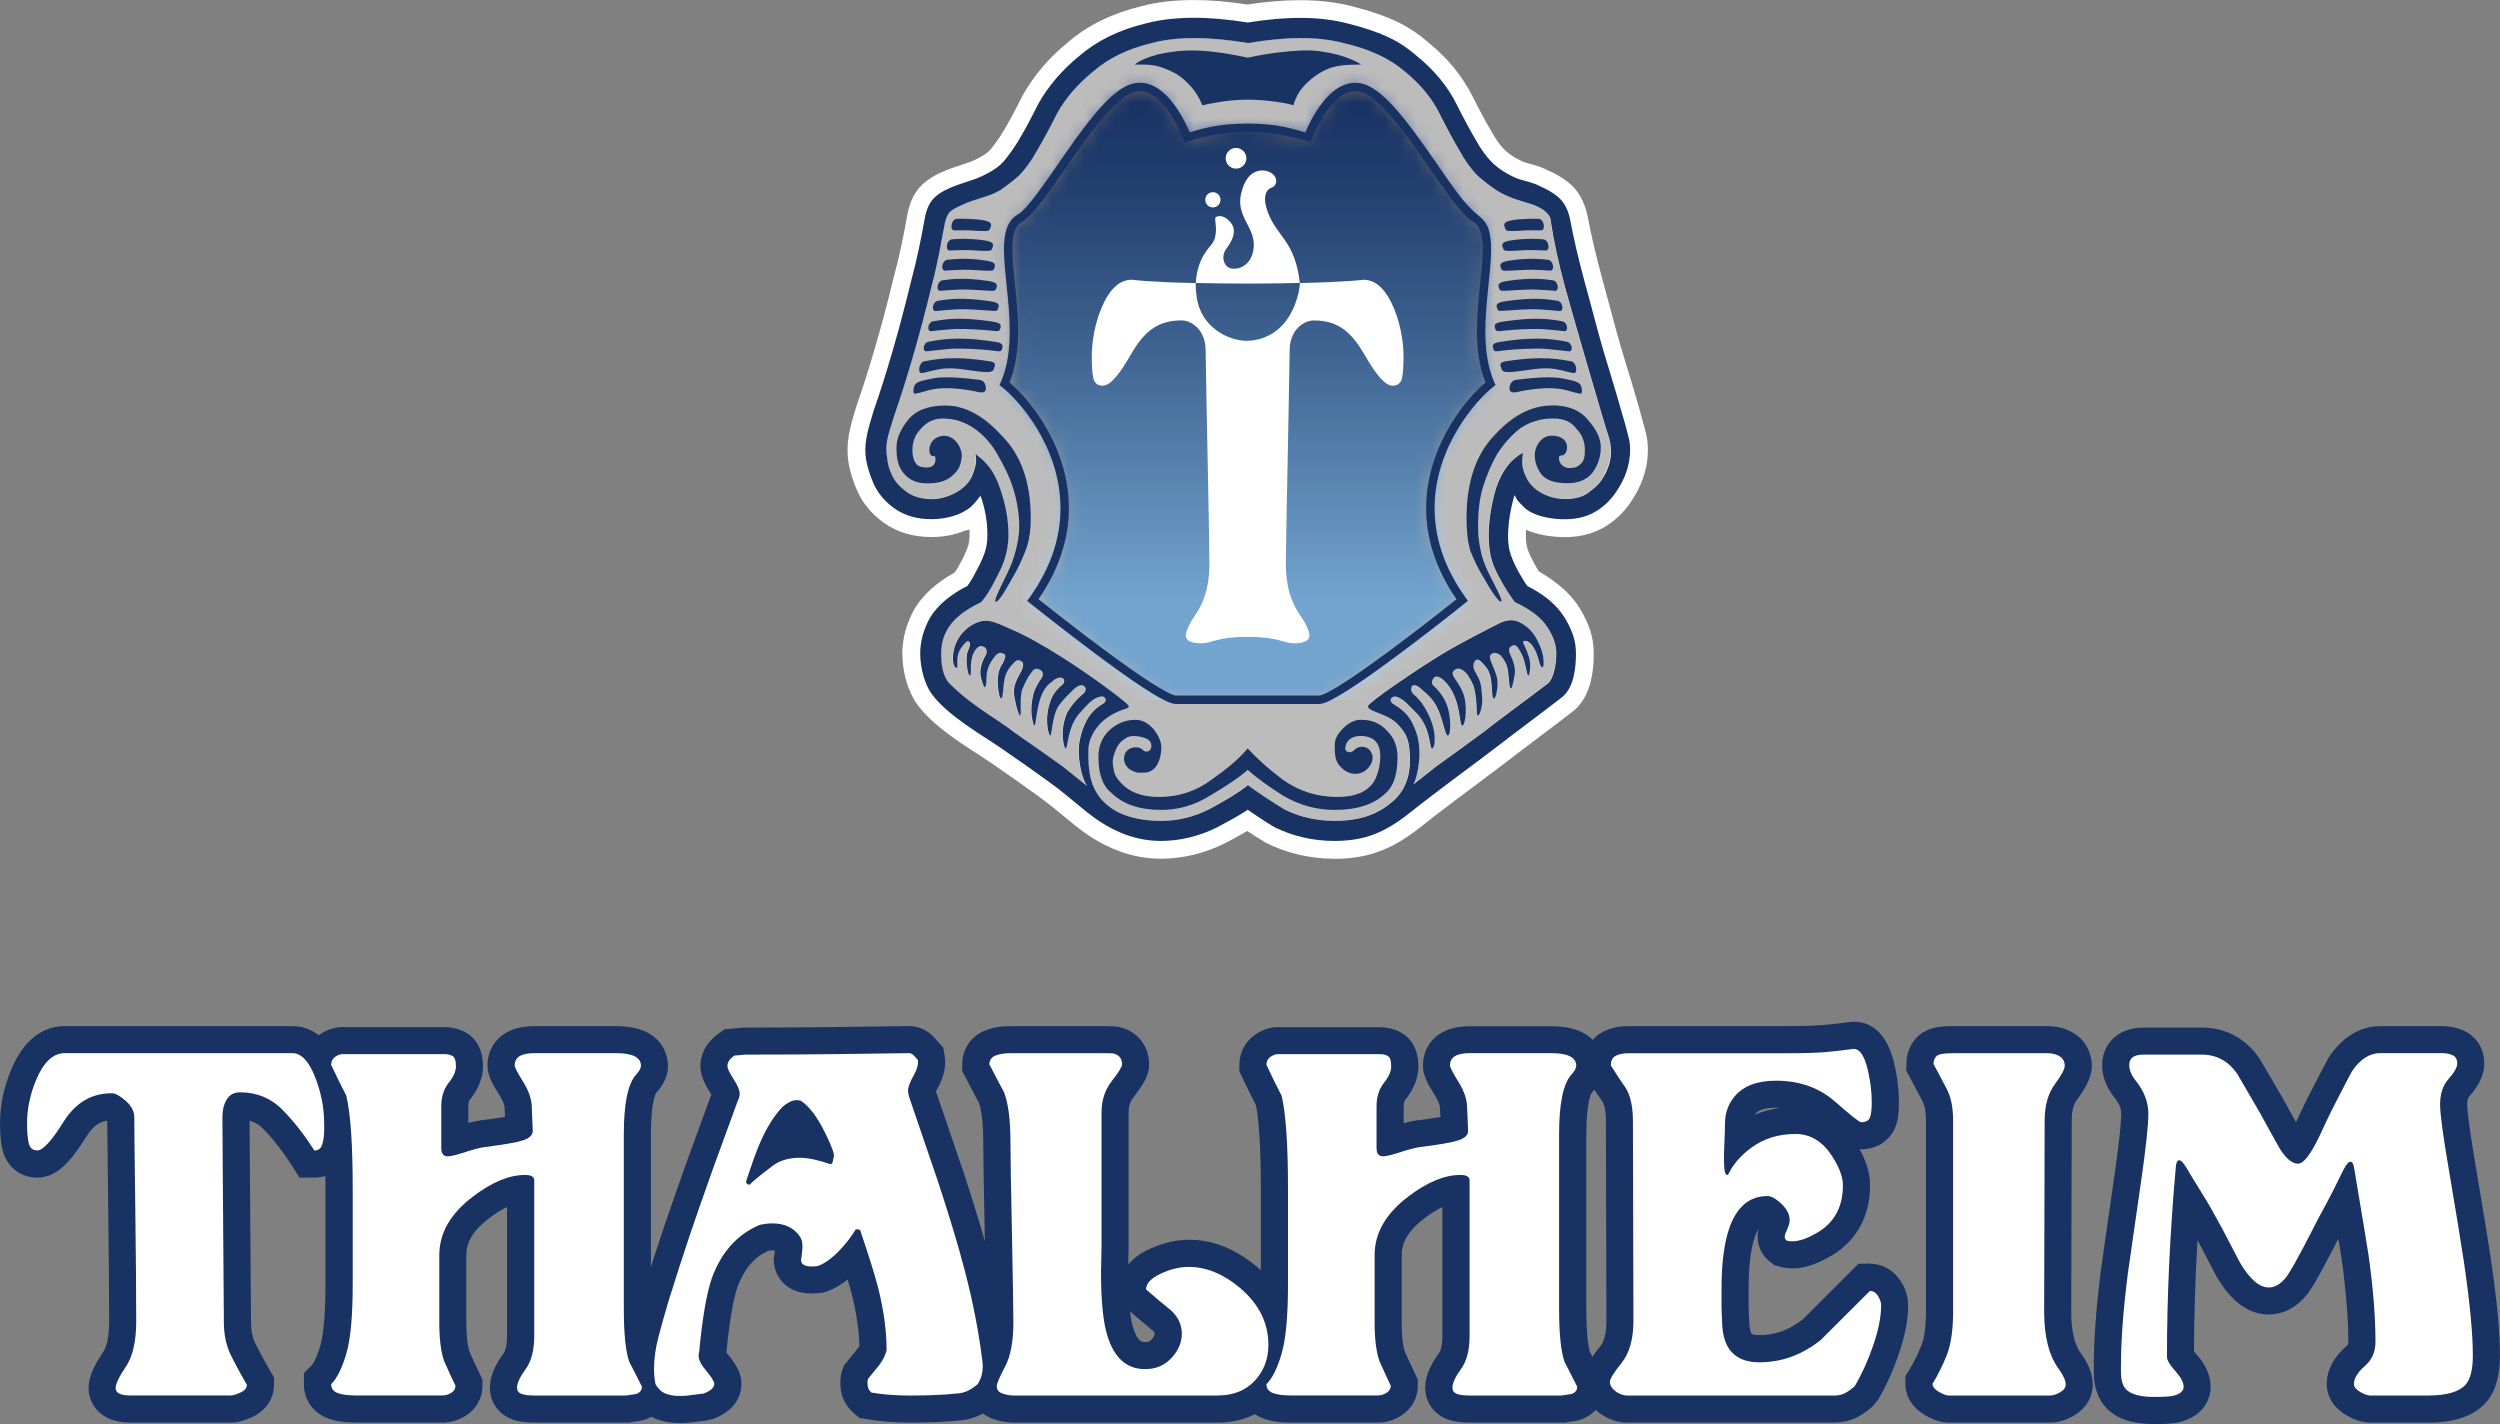 <svg width="158" height="90" viewBox="0 0 158 90" fill="none" xmlns="http://www.w3.org/2000/svg">
<rect x="0" y="0" width="158" height="90" fill="#808080" stroke="none"/>
<g id="Thalheim Logo 2" clip-path="url(#clip0_151_386)">
<g id="ARTWORK">
<g id="Group">
<path id="Vector" d="M84.302 54.271C82.809 54.271 81.326 53.924 80.018 53.271C79.616 53.033 79.269 52.808 78.946 52.596L78.829 52.52L78.71 52.588C78.305 52.824 77.873 53.054 77.455 53.276C76.136 53.935 74.757 54.271 73.359 54.271C71.492 54.271 69.667 53.562 67.936 52.16L66.974 51.374C66.498 50.98 66.225 50.758 65.658 50.345C64.84 49.75 63.852 49.051 62.642 48.218C62.407 48.059 62.129 47.88 61.83 47.684C60.516 46.835 58.885 45.779 57.966 44.517C57.394 43.732 57.026 42.47 57.026 41.3C57.026 40.361 57.291 39.388 57.791 38.491C58.329 37.597 59.179 36.822 60.318 36.192C60.484 35.978 60.566 35.83 60.643 35.676C60.855 35.306 61.025 34.938 61.16 34.581C61.236 34.377 61.276 34.115 61.276 33.801V33.465L60.966 33.547C60.328 33.806 59.621 33.941 58.858 33.941C57.707 33.941 56.7 33.639 55.864 33.044C55.077 32.486 54.503 31.782 54.148 30.951C53.888 30.354 53.716 29.79 53.623 29.224C53.539 28.698 53.544 28.095 53.642 27.528C53.748 26.904 53.91 26.383 54.05 25.923L54.15 25.595C54.519 24.547 54.905 23.333 55.316 21.923C55.723 20.526 56.11 19.068 56.467 17.59C56.851 16.164 57.079 15.042 57.32 13.695C57.431 13.071 57.643 12.277 58.297 11.658C59.002 10.994 59.976 10.677 60.757 10.423C61.059 10.325 61.247 10.264 61.395 10.201C62.168 9.865 62.446 9.621 62.6 9.447C62.746 9.28 63.098 8.817 63.421 8.283C63.757 7.722 64.176 6.947 64.623 6.047C65.346 4.762 66.289 3.651 67.504 2.664C68.741 1.595 70.308 0.831 72.167 0.384C73.128 0.13 74.232 0.003 75.453 0.003C76.494 0.003 77.627 0.098 78.821 0.283C80.084 0.101 81.154 0.011 82.16 0.011C83.365 0.011 84.445 0.138 85.46 0.399C87.769 0.995 89.04 1.603 90.316 2.722C91.51 3.696 92.429 4.823 93.057 6.077C93.507 6.973 93.909 7.725 94.248 8.288C94.497 8.746 94.767 9.127 95.04 9.418C95.453 9.857 96.144 10.185 96.348 10.254L96.698 10.354C97.063 10.455 97.479 10.569 97.9 10.804C98.255 10.944 98.67 11.188 99.038 11.463C99.708 11.963 100.158 12.732 100.341 13.688C100.558 14.836 100.842 16.05 101.231 17.505C101.414 18.158 101.594 18.828 101.768 19.489C101.999 20.359 102.211 21.153 102.438 21.928C103.431 25.153 104.035 27.277 104.101 27.764C104.305 29.288 103.77 30.528 103.431 31.134C102.957 31.983 102.491 32.533 101.824 33.033C100.998 33.647 100.039 33.946 98.898 33.946C98.342 33.944 97.513 33.88 96.74 33.597L96.441 33.486L96.435 33.803C96.43 34.171 96.467 34.47 96.541 34.692C96.732 35.25 97.111 35.877 97.264 36.121C98.466 36.816 99.303 37.568 99.835 38.438C100.45 39.438 100.725 40.322 100.725 41.306C100.725 43.028 100.288 44.253 99.422 44.946C99.086 45.213 98.162 45.911 97.235 46.61C96.406 47.237 95.575 47.864 95.178 48.176C94.871 48.414 94.304 48.837 93.623 49.345C92.434 50.231 90.891 51.38 89.818 52.239C87.983 53.705 86.437 54.279 84.305 54.279L84.302 54.271Z" fill="white"/>
<path id="Vector_2" d="M101.752 28.012C101.715 27.695 101.596 27.491 101.252 26.298C100.955 25.274 100.59 24.042 100.166 22.595C99.743 21.148 99.322 19.671 98.901 18.166C98.48 16.6 98.175 15.214 97.998 14.01C97.998 13.769 97.881 13.553 97.608 13.325C97.375 13.132 97.018 12.968 96.605 12.841C96.271 12.738 95.268 12.484 94.561 12.021C94.198 11.78 93.803 11.478 93.385 11.116C92.964 10.695 92.569 10.153 92.209 9.492C91.847 8.891 91.425 8.106 90.944 7.143C90.462 6.18 89.736 5.304 88.772 4.521C87.808 3.677 86.511 3.077 84.882 2.714C83.315 2.294 81.329 2.294 78.856 2.714C76.382 2.294 74.33 2.294 72.765 2.714C71.256 3.079 70.022 3.68 69.056 4.521C68.092 5.304 67.335 6.18 66.794 7.143C66.312 8.106 65.891 8.889 65.529 9.492C65.168 10.153 64.777 10.695 64.353 11.116C63.932 11.478 63.537 11.78 63.177 12.021C62.754 12.261 62.497 12.349 61.954 12.513C61.488 12.653 61.144 12.777 60.823 12.925C60.558 13.047 60.219 13.19 60.031 13.37C59.846 13.547 59.748 13.825 59.69 14.124C59.452 15.317 59.256 16.6 58.835 18.166C58.472 19.671 58.08 21.148 57.656 22.595C57.235 24.042 56.843 25.274 56.481 26.298C56.181 27.325 55.927 27.883 56.014 28.671C56.102 29.459 56.165 29.578 56.346 30.004C56.526 30.425 56.872 30.787 57.294 31.089C57.715 31.391 58.257 31.539 58.922 31.539C59.645 31.539 61.035 31.065 61.445 30.01C61.697 29.364 61.708 29.039 61.628 28.682C62.354 29.208 62.825 29.806 63.172 30.819C63.529 31.867 63.715 32.774 63.715 33.8C63.715 34.404 63.614 34.917 63.442 35.425C63.275 35.914 63.103 36.192 62.809 36.782C62.568 37.263 62.295 37.684 61.994 38.046C60.969 38.528 60.301 39.06 59.912 39.676C59.581 40.2 59.462 40.761 59.462 41.3C59.462 41.964 59.555 42.747 60.005 43.2C61.456 44.652 62.931 45.366 64.075 46.271C65.28 47.112 66.304 47.837 67.152 48.438C67.922 49.057 68.089 49.186 68.685 49.67C68.28 49.054 68.044 47.676 68.216 46.811C68.388 45.948 68.733 45.041 69.635 44.499C69.876 44.38 69.914 44.202 69.792 44.083C69.673 43.962 69.519 43.999 69.217 44.12C68.915 44.3 68.751 44.462 68.237 45.033C67.409 45.954 67.493 47.261 67.332 47.292C67.247 47.308 67.109 46.723 67.152 46.118C67.17 45.843 67.242 45.454 67.424 45.033C67.665 44.612 67.949 44.263 68.428 43.84C68.611 43.718 68.642 43.477 68.507 43.369C68.373 43.261 68.211 43.242 67.851 43.544C67.549 43.845 67.316 44.046 66.945 44.522C66.434 45.178 66.487 46.53 66.339 46.48C66.281 46.459 66.14 45.967 66.156 45.395C66.164 45.094 66.217 44.763 66.339 44.401C66.458 43.98 66.702 43.618 67.062 43.316C67.242 43.194 67.308 42.972 67.152 42.864C66.996 42.755 66.731 42.808 66.429 43.11C66.201 43.253 65.957 43.546 65.788 43.975C65.462 44.798 65.47 45.877 65.343 45.845C65.28 45.829 65.163 45.242 65.163 44.943C65.163 44.644 65.192 44.34 65.253 44.038C65.311 43.676 65.494 43.284 65.793 42.864C65.976 42.623 65.878 42.411 65.703 42.321C65.529 42.231 65.341 42.202 65.16 42.501C64.917 42.803 64.769 43.147 64.615 43.496C64.366 44.059 64.588 45.224 64.435 45.213C64.371 45.208 64.223 44.702 64.165 44.401C64.107 44.099 64.03 43.829 64.075 43.496C64.115 43.192 64.287 42.835 64.528 42.411C64.647 42.171 64.71 41.874 64.528 41.779C64.345 41.684 64.226 41.66 63.985 41.962C63.683 42.263 63.503 42.626 63.442 43.046C63.384 43.409 63.37 44.126 63.259 44.131C63.148 44.136 63.077 43.724 63.05 43.327C63.024 42.93 63.013 42.364 63.376 41.882C63.498 41.581 63.582 41.417 63.442 41.329C63.302 41.242 63.14 41.181 62.899 41.419C62.597 41.779 62.417 42.142 62.356 42.504C62.295 42.866 62.362 43.411 62.203 43.417C62.158 43.417 62.054 43.107 61.994 42.866C61.872 42.446 61.964 41.962 62.264 41.419C62.386 41.239 62.348 40.951 62.176 40.877C62.004 40.803 61.874 40.755 61.633 41.057C61.456 41.34 61.43 41.374 61.353 41.888C61.31 42.173 61.392 42.66 61.279 42.687C61.165 42.713 61.053 42.038 61.072 41.692C61.091 41.343 61.088 41.25 61.207 41.009C61.329 40.708 61.292 40.583 61.181 40.515C61.069 40.446 60.643 40.986 60.55 41.284C60.407 41.75 60.545 42.163 60.447 42.2C60.352 42.237 60.214 42.009 60.206 41.694C60.174 40.568 60.839 39.845 61.358 39.523C62.303 38.935 62.873 39.327 63.765 39.708C64.84 40.165 65.886 40.761 67.125 41.546C68.862 42.647 71.073 44.274 71.285 44.562C71.484 44.832 70.92 44.7 70.006 45.313C69.328 45.768 68.793 46.567 68.77 47.353C68.735 48.665 68.868 49.745 69.678 50.607C70.488 51.467 71.759 51.869 73.388 51.869C74.412 51.869 75.408 51.631 76.372 51.149C77.397 50.607 78.244 50.096 78.845 49.615C79.507 50.096 80.259 50.607 81.162 51.149C82.129 51.631 83.182 51.869 84.329 51.869C85.957 51.869 87.072 51.459 88.039 50.607C89.262 49.525 89.106 47.956 89.064 47.416C89.021 46.858 88.915 46.332 88.216 45.668C87.517 45.004 86.053 44.917 86.529 44.493C87.006 44.07 87.84 43.48 88.759 42.866C89.132 42.594 90.364 41.795 91.139 41.322C92.122 40.724 94.214 39.642 94.817 39.343C95.543 39.041 95.924 39.234 96.356 39.523C97.079 40.007 97.457 41.07 97.516 41.549C97.55 41.827 97.569 42.184 97.434 42.157C97.299 42.128 97.216 41.594 97.079 41.263C96.777 40.533 96.457 40.459 96.295 40.507C96.165 40.546 96.276 40.657 96.396 40.941C96.576 41.377 96.682 41.671 96.687 41.948C96.695 42.337 96.653 42.673 96.565 42.687C96.491 42.697 96.412 42.089 96.351 41.922C96.292 41.62 96.176 41.358 95.996 41.057C95.813 40.755 95.67 40.697 95.479 40.845C95.307 40.978 95.336 41.094 95.397 41.276C95.638 41.819 95.781 42.218 95.704 42.647C95.633 43.041 95.554 43.528 95.456 43.496C95.355 43.464 95.358 42.903 95.284 42.39C95.231 42.025 95.122 41.779 94.82 41.419C94.521 41.179 94.29 41.226 94.169 41.409C94.108 41.528 94.153 41.663 94.277 41.962C94.399 42.255 94.635 42.747 94.627 43.184C94.616 43.755 94.478 44.184 94.37 44.131C94.261 44.078 94.28 43.343 94.219 42.98C94.158 42.559 94.036 42.263 93.734 41.962C93.493 41.66 93.313 41.599 93.192 41.779C93.07 41.962 93.07 42.171 93.192 42.411C93.613 43.134 93.594 43.303 93.658 44.144C93.689 44.559 93.509 45.224 93.374 45.213C93.239 45.202 93.393 44.578 93.162 43.541C93.08 43.168 92.903 42.925 92.72 42.623C92.479 42.321 92.167 42.142 91.923 42.324C91.743 42.446 91.743 42.626 91.923 42.866C92.225 43.287 92.456 43.718 92.538 44.073C92.728 44.893 92.561 45.917 92.376 45.848C92.191 45.779 92.328 44.096 91.29 43.046C90.959 42.71 90.689 42.684 90.567 42.864C90.448 43.046 90.448 43.194 90.567 43.316C91.232 43.919 91.531 44.594 91.611 45.372C91.661 45.856 91.648 46.488 91.47 46.477C91.293 46.467 91.171 45.343 90.745 44.581C90.491 44.128 90.221 43.888 89.858 43.586C89.556 43.284 89.31 43.208 89.191 43.39C89.13 43.57 89.172 43.721 89.291 43.843C89.773 44.263 89.993 44.623 90.202 45.03C90.464 45.544 90.562 45.903 90.612 46.21C90.708 46.784 90.636 47.327 90.472 47.29C90.308 47.252 90.427 45.975 89.477 45.03C88.934 44.488 88.796 44.313 88.494 44.134C88.253 44.012 88.121 43.959 87.941 44.081C87.822 44.2 87.843 44.393 88.084 44.512C88.987 45.054 89.228 45.573 89.479 46.261C89.908 47.43 89.598 48.993 89.307 49.57C90.064 48.967 90.742 48.435 90.742 48.435C91.587 47.832 92.583 47.11 93.727 46.268C94.873 45.364 96.359 44.295 97.796 43.197C98.178 42.909 98.339 41.962 98.339 41.298C98.339 40.755 98.156 40.213 97.796 39.673C97.436 39.07 96.74 38.528 95.718 38.044C95.416 37.684 94.505 36.242 94.269 35.422C93.809 33.819 94.237 31.779 94.542 30.814C94.902 29.79 95.384 29.081 96.229 28.6C96.171 29.142 96.099 29.499 96.472 30.229C96.952 31.168 98.101 31.533 98.885 31.533C99.547 31.533 100.06 31.385 100.423 31.084C100.844 30.782 101.199 30.422 101.392 30.007C101.782 29.174 101.827 28.79 101.737 28.007L101.752 28.012Z" fill="#BDBCBC"/>
<path id="Vector_3" d="M86.058 45.488C85.878 45.488 85.386 45.488 84.822 46.094C84.562 46.374 84.353 46.676 84.353 47.099C84.353 47.702 84.379 48.086 84.695 48.435C85.245 49.046 85.921 48.983 86.288 48.705C86.657 48.427 86.945 47.885 86.575 47.417C86.373 47.163 85.883 47.094 85.608 47.388C85.333 47.678 85.002 47.517 85.02 47.279C85.094 46.39 86.212 46.406 86.691 46.665C87.173 46.927 87.234 47.417 87.234 47.84C87.234 47.959 87.205 48.864 86.784 49.467C86.36 50.067 85.608 50.369 84.52 50.369C83.254 50.369 82.11 50.009 81.083 49.284C80.119 48.562 79.399 47.901 78.853 47.297C78.374 47.901 77.585 48.562 76.56 49.284C75.596 50.009 74.479 50.369 73.213 50.369C72.127 50.369 71.338 50.025 70.856 49.493C70.374 48.962 70.425 48.808 70.351 48.432C70.298 48.173 70.303 47.88 70.544 47.324C70.663 47.046 70.851 46.829 71.203 46.62C71.598 46.385 72.382 46.599 72.583 46.755C72.784 46.911 72.8 47.192 72.726 47.337C72.652 47.483 72.395 47.594 72.223 47.39C72.048 47.184 71.635 47.21 71.473 47.287C71.211 47.409 71.092 47.551 71.047 47.843C71.002 48.133 71.137 48.385 71.32 48.565C71.561 48.745 71.804 48.837 72.043 48.837C72.525 48.837 72.691 48.803 72.948 48.565C73.205 48.327 73.398 47.813 73.398 47.21C73.398 46.911 73.247 46.549 72.948 46.126C72.583 45.705 72.194 45.493 71.772 45.493C71.111 45.493 70.536 45.734 70.051 46.215C69.63 46.639 69.421 47.181 69.421 47.843C69.421 48.927 69.691 49.678 70.234 50.102C70.957 50.827 72.011 51.186 73.398 51.186C74.484 51.186 75.509 50.885 76.475 50.282C77.5 49.678 78.318 49.136 78.858 48.657C79.404 49.139 80.124 49.678 81.088 50.282C82.113 50.885 83.198 51.186 84.342 51.186C85.791 51.186 86.876 50.827 87.597 50.102C88.081 49.678 88.322 48.927 88.322 47.843C88.322 47.181 88.11 46.639 87.689 46.215C87.268 45.737 86.725 45.493 86.061 45.493" fill="#183264"/>
<path id="Vector_4" d="M59.759 25.629C58.665 25.629 57.876 25.933 57.389 26.539C56.902 27.147 56.658 27.724 56.658 28.272C56.658 28.88 56.73 29.465 57.113 29.912C57.5 30.359 57.966 30.576 58.758 30.549C59.486 30.526 59.923 30.327 60.264 29.994C60.603 29.66 60.707 29.446 60.776 28.915C60.844 28.383 60.397 27.541 59.669 27.541C59.364 27.541 58.88 27.703 58.758 28.24C58.692 28.536 58.784 28.827 58.941 28.817C59.097 28.806 59.123 28.878 59.123 28.999C59.123 29.364 58.941 29.547 58.575 29.547C58.392 29.547 58.067 29.505 57.94 29.364C57.812 29.224 57.664 28.938 57.664 28.452C57.664 27.904 57.847 27.449 58.212 27.087C58.578 26.663 59.033 26.449 59.579 26.449C60.309 26.449 60.977 26.663 61.586 27.087C62.195 27.512 62.669 28.065 63.045 28.727C63.458 29.449 63.805 30.126 64.048 30.915C64.289 31.703 64.414 32.494 64.414 33.282C64.414 33.827 64.303 34.544 63.998 35.454C63.696 36.306 62.73 37.949 62.926 38.023C63.122 38.097 63.696 37.041 63.998 36.494C64.303 36.004 64.565 35.425 64.808 34.816C65.052 34.208 65.142 33.526 65.142 32.734C65.142 30.486 64.533 28.756 63.318 27.541C62.163 26.267 60.977 25.629 59.761 25.629" fill="#183264"/>
<path id="Vector_5" d="M98.064 25.629C96.787 25.629 95.572 26.267 94.418 27.542C93.263 28.759 92.686 30.489 92.686 32.735C92.686 33.523 92.747 34.213 92.929 34.822C93.173 35.43 93.446 35.989 93.748 36.475C94.052 37.023 94.698 38.099 94.876 38.017C95.053 37.935 94.02 36.282 93.748 35.425C93.464 34.526 93.414 33.825 93.414 33.28C93.414 32.489 93.467 31.69 93.689 30.912C93.928 30.076 94.235 29.391 94.6 28.724C95.027 28.058 95.514 27.51 96.059 27.084C96.668 26.661 97.367 26.446 98.159 26.446C98.829 26.446 99.314 26.661 99.618 27.084C99.984 27.449 100.164 27.904 100.164 28.449C100.164 28.936 100.095 29.137 99.872 29.349C99.666 29.547 99.451 29.579 99.147 29.579C98.842 29.579 98.525 29.314 98.525 28.949C98.525 28.827 98.575 28.793 98.678 28.79C99.065 28.79 99.194 28.047 98.792 27.745C98.638 27.629 98.434 27.534 98.069 27.534C97.764 27.534 97.473 27.671 97.248 27.989C96.734 28.714 97.124 29.629 97.431 29.994C97.735 30.359 98.281 30.539 99.073 30.539C99.743 30.539 100.259 30.327 100.624 29.901C100.99 29.417 101.17 28.87 101.17 28.261C101.17 27.714 100.894 27.137 100.349 26.528C99.862 25.923 99.102 25.618 98.069 25.618" fill="#183264"/>
<path id="Vector_6" d="M75.284 5.495C75.586 5.809 75.813 6.238 75.993 6.656C76.433 6.55 77.603 6.299 78.853 6.299C80.103 6.299 81.435 6.534 81.739 6.656C81.861 6.23 82.06 5.823 82.377 5.471C82.748 5.058 83.23 4.667 83.837 4.391C84.406 4.135 84.981 4.087 86.029 4.079C85.664 3.839 85.147 3.624 84.477 3.442C83.929 3.32 83.225 3.151 82.287 3.19C81.377 3.23 80.251 3.341 78.853 3.645C77.455 3.341 76.266 3.19 75.355 3.19C74.444 3.19 73.713 3.317 73.168 3.442C72.501 3.624 72.013 3.836 71.709 4.079C72.755 4.074 73.065 4.082 73.936 4.466C74.659 4.783 74.984 5.177 75.286 5.492L75.284 5.495Z" fill="#183264"/>
<path id="Vector_7" d="M102.984 27.909C102.891 27.227 101.355 22.237 101.355 22.237C100.934 20.798 100.563 19.29 100.142 17.79C99.745 16.306 99.454 15.066 99.234 13.891C99.107 13.222 98.813 12.695 98.363 12.359C98.056 12.127 97.717 11.936 97.349 11.78C96.936 11.55 96.496 11.473 96.014 11.325C95.773 11.251 94.839 10.844 94.219 10.185C93.917 9.865 93.586 9.423 93.279 8.859C92.932 8.28 92.514 7.502 92.048 6.574C91.478 5.436 90.642 4.436 89.575 3.563C88.42 2.555 87.321 2.037 85.176 1.484C83.407 1.026 81.332 1.021 78.856 1.423C76.396 1.021 74.19 1.01 72.429 1.476C70.777 1.873 69.358 2.547 68.214 3.534C67.141 4.407 66.259 5.428 65.629 6.547C65.166 7.476 64.734 8.28 64.385 8.859C64.046 9.423 63.659 9.939 63.445 10.182C63.156 10.51 62.73 10.844 61.84 11.23C61.154 11.526 59.804 11.783 59.07 12.476C58.684 12.841 58.525 13.346 58.427 13.894C58.191 15.209 57.958 16.37 57.561 17.851C57.203 19.335 56.812 20.811 56.396 22.235C55.983 23.655 55.586 24.901 55.231 25.907C55.077 26.433 54.871 27.023 54.751 27.716C54.672 28.179 54.672 28.652 54.736 29.036C54.818 29.52 54.971 30.01 55.186 30.507C55.469 31.171 55.932 31.705 56.518 32.123C57.209 32.615 58.003 32.811 58.858 32.811C59.714 32.811 60.688 32.597 61.371 32.025C61.586 31.814 61.79 31.576 61.967 31.324C62.253 32.115 62.404 32.962 62.404 33.798C62.404 34.274 62.333 34.66 62.216 34.978C62.06 35.393 61.861 35.816 61.652 36.179C61.496 36.493 61.313 36.795 61.138 37.031C60.135 37.541 59.282 38.2 58.779 39.036C58.387 39.739 58.157 40.512 58.157 41.3C58.157 42.208 58.44 43.25 58.88 43.853C59.88 45.226 62.092 46.472 63.283 47.292C64.504 48.131 65.497 48.834 66.323 49.435C67.205 50.075 67.401 50.279 68.645 51.287C69.959 52.35 71.518 53.147 73.359 53.147C74.593 53.147 75.795 52.85 76.928 52.284C77.624 51.914 78.316 51.543 78.856 51.178C79.377 51.53 79.907 51.898 80.526 52.266C81.678 52.84 82.976 53.147 84.305 53.147C86.145 53.147 87.424 52.705 89.116 51.355C90.806 50.006 93.647 47.94 94.486 47.284C95.326 46.628 98.088 44.567 98.721 44.062C99.47 43.464 99.6 42.21 99.6 41.303C99.6 40.483 99.356 39.806 98.877 39.023C98.366 38.189 97.529 37.544 96.525 37.036C96.348 36.792 95.757 35.874 95.477 35.054C95.085 33.904 95.472 32.097 95.718 31.285C95.85 31.499 95.768 31.536 96.335 32.073C96.901 32.61 97.969 32.814 98.869 32.816C99.708 32.822 100.473 32.631 101.151 32.126C101.705 31.713 102.06 31.282 102.451 30.578C102.732 30.076 103.148 29.094 102.986 27.909H102.984ZM101.411 30.015C101.218 30.43 100.863 30.79 100.442 31.092C100.079 31.393 99.565 31.541 98.903 31.541C98.119 31.541 96.973 31.176 96.491 30.237C96.118 29.507 96.189 29.15 96.247 28.608C95.403 29.086 94.923 29.795 94.561 30.822C94.256 31.785 93.827 33.827 94.288 35.43C94.523 36.25 95.434 37.689 95.736 38.052C96.761 38.533 97.455 39.075 97.815 39.681C98.175 40.224 98.358 40.766 98.358 41.306C98.358 41.97 98.196 42.914 97.815 43.205C96.377 44.303 94.892 45.372 93.745 46.276C92.599 47.118 91.606 47.842 90.761 48.443C90.761 48.443 90.083 48.975 89.326 49.578C89.617 49.004 89.924 47.438 89.498 46.268C89.246 45.581 89.005 45.062 88.102 44.52C87.861 44.401 87.838 44.208 87.959 44.089C88.142 43.967 88.272 44.02 88.513 44.142C88.814 44.321 88.95 44.499 89.495 45.038C90.443 45.983 90.326 47.26 90.491 47.297C90.655 47.334 90.726 46.792 90.631 46.218C90.581 45.914 90.483 45.551 90.221 45.038C90.011 44.631 89.792 44.271 89.31 43.85C89.191 43.729 89.145 43.578 89.209 43.398C89.328 43.218 89.575 43.295 89.876 43.594C90.237 43.895 90.509 44.136 90.763 44.589C91.19 45.348 91.312 46.472 91.489 46.485C91.666 46.496 91.677 45.864 91.629 45.38C91.55 44.599 91.248 43.925 90.586 43.324C90.467 43.205 90.467 43.054 90.586 42.872C90.708 42.692 90.978 42.718 91.309 43.054C92.347 44.104 92.207 45.787 92.395 45.856C92.58 45.925 92.747 44.901 92.556 44.081C92.474 43.724 92.244 43.295 91.942 42.874C91.762 42.634 91.762 42.454 91.942 42.332C92.185 42.15 92.498 42.332 92.739 42.631C92.921 42.932 93.099 43.178 93.181 43.549C93.409 44.586 93.255 45.21 93.393 45.221C93.531 45.231 93.708 44.57 93.676 44.152C93.613 43.311 93.634 43.142 93.21 42.419C93.088 42.176 93.088 41.967 93.21 41.787C93.329 41.607 93.512 41.668 93.753 41.97C94.055 42.271 94.174 42.567 94.237 42.988C94.298 43.348 94.277 44.083 94.388 44.139C94.497 44.192 94.637 43.766 94.645 43.192C94.653 42.755 94.418 42.263 94.296 41.97C94.171 41.671 94.126 41.538 94.187 41.417C94.306 41.234 94.537 41.187 94.839 41.427C95.141 41.787 95.249 42.036 95.302 42.398C95.376 42.911 95.374 43.472 95.474 43.504C95.575 43.536 95.651 43.052 95.723 42.655C95.802 42.224 95.659 41.824 95.416 41.284C95.355 41.102 95.326 40.986 95.498 40.853C95.689 40.705 95.834 40.763 96.014 41.065C96.194 41.366 96.311 41.628 96.369 41.93C96.43 42.099 96.512 42.708 96.584 42.694C96.671 42.681 96.711 42.345 96.705 41.956C96.7 41.679 96.594 41.382 96.414 40.948C96.298 40.665 96.184 40.554 96.314 40.515C96.475 40.464 96.795 40.538 97.097 41.271C97.235 41.602 97.317 42.139 97.452 42.165C97.587 42.194 97.566 41.835 97.534 41.557C97.476 41.078 97.097 40.015 96.374 39.531C95.943 39.242 95.561 39.049 94.836 39.351C94.232 39.65 92.14 40.729 91.158 41.329C90.382 41.803 89.151 42.602 88.778 42.874C87.859 43.488 87.025 44.078 86.548 44.501C86.071 44.925 87.536 45.014 88.235 45.676C88.934 46.34 89.037 46.866 89.082 47.424C89.124 47.967 89.281 49.535 88.057 50.615C87.093 51.467 85.979 51.877 84.347 51.877C83.201 51.877 82.147 51.639 81.18 51.157C80.278 50.615 79.526 50.104 78.864 49.623C78.263 50.104 77.415 50.615 76.39 51.157C75.427 51.639 74.431 51.877 73.406 51.877C71.778 51.877 70.507 51.475 69.696 50.615C68.886 49.755 68.754 48.673 68.788 47.361C68.809 46.573 69.347 45.776 70.025 45.321C70.938 44.708 71.502 44.84 71.304 44.57C71.092 44.282 68.883 42.655 67.144 41.554C65.905 40.769 64.859 40.173 63.784 39.716C62.891 39.335 62.322 38.946 61.377 39.531C60.855 39.853 60.193 40.575 60.225 41.702C60.233 42.017 60.368 42.245 60.466 42.208C60.564 42.171 60.426 41.758 60.569 41.292C60.659 40.996 61.088 40.454 61.199 40.523C61.31 40.594 61.347 40.716 61.226 41.017C61.106 41.258 61.109 41.353 61.091 41.7C61.072 42.046 61.183 42.721 61.297 42.694C61.411 42.668 61.329 42.181 61.371 41.895C61.448 41.38 61.475 41.345 61.652 41.065C61.893 40.763 62.023 40.808 62.195 40.885C62.367 40.959 62.407 41.247 62.282 41.427C61.983 41.97 61.89 42.451 62.012 42.874C62.073 43.115 62.176 43.427 62.221 43.425C62.38 43.417 62.314 42.874 62.375 42.512C62.436 42.15 62.616 41.79 62.918 41.427C63.159 41.187 63.318 41.247 63.461 41.337C63.601 41.425 63.516 41.589 63.394 41.89C63.032 42.372 63.042 42.938 63.069 43.335C63.095 43.731 63.169 44.142 63.278 44.139C63.389 44.133 63.402 43.417 63.461 43.054C63.521 42.634 63.702 42.271 64.003 41.97C64.244 41.668 64.364 41.692 64.546 41.787C64.729 41.882 64.665 42.179 64.546 42.419C64.302 42.84 64.133 43.2 64.093 43.504C64.048 43.837 64.125 44.107 64.183 44.409C64.242 44.71 64.393 45.215 64.454 45.221C64.61 45.234 64.385 44.067 64.633 43.504C64.787 43.155 64.935 42.811 65.179 42.509C65.359 42.21 65.547 42.239 65.722 42.329C65.897 42.419 65.992 42.631 65.812 42.872C65.513 43.292 65.33 43.684 65.272 44.046C65.208 44.348 65.182 44.647 65.182 44.951C65.182 45.255 65.298 45.837 65.362 45.853C65.486 45.885 65.481 44.806 65.807 43.983C65.976 43.554 66.222 43.261 66.447 43.118C66.749 42.816 67.011 42.766 67.17 42.872C67.326 42.98 67.26 43.202 67.08 43.324C66.72 43.626 66.477 43.985 66.357 44.409C66.236 44.771 66.185 45.102 66.175 45.403C66.159 45.972 66.299 46.467 66.357 46.488C66.506 46.538 66.453 45.186 66.964 44.53C67.334 44.054 67.567 43.853 67.869 43.551C68.229 43.25 68.391 43.269 68.526 43.377C68.661 43.485 68.629 43.729 68.447 43.848C67.967 44.269 67.684 44.618 67.443 45.041C67.26 45.462 67.192 45.85 67.17 46.126C67.128 46.731 67.266 47.319 67.35 47.3C67.512 47.268 67.427 45.962 68.256 45.041C68.77 44.472 68.931 44.308 69.236 44.128C69.537 44.007 69.691 43.969 69.81 44.091C69.929 44.21 69.895 44.388 69.654 44.507C68.751 45.049 68.407 45.954 68.235 46.819C68.063 47.681 68.298 49.062 68.703 49.678C68.108 49.194 67.944 49.065 67.17 48.446C66.326 47.842 65.301 47.12 64.093 46.279C62.947 45.374 61.474 44.66 60.023 43.208C59.573 42.758 59.481 41.972 59.481 41.308C59.481 40.766 59.6 40.208 59.931 39.684C60.32 39.068 60.987 38.538 62.012 38.054C62.314 37.695 62.587 37.271 62.828 36.79C63.122 36.2 63.294 35.922 63.461 35.433C63.633 34.925 63.733 34.409 63.733 33.808C63.733 32.782 63.548 31.875 63.19 30.827C62.846 29.817 62.372 29.216 61.647 28.689C61.726 29.047 61.715 29.372 61.464 30.017C61.051 31.073 59.663 31.547 58.941 31.547C58.279 31.547 57.733 31.398 57.312 31.097C56.891 30.795 56.544 30.433 56.364 30.012C56.181 29.586 56.12 29.467 56.033 28.679C55.946 27.891 56.2 27.33 56.499 26.306C56.859 25.285 57.254 24.049 57.675 22.602C58.098 21.155 58.49 19.679 58.853 18.174C59.274 16.608 59.473 15.325 59.708 14.132C59.767 13.833 59.865 13.555 60.05 13.378C60.238 13.198 60.577 13.055 60.842 12.933C61.159 12.788 61.506 12.664 61.972 12.521C62.513 12.357 62.772 12.269 63.196 12.029C63.556 11.788 63.95 11.486 64.371 11.124C64.792 10.703 65.187 10.161 65.547 9.5C65.91 8.899 66.331 8.113 66.813 7.151C67.356 6.188 68.11 5.312 69.074 4.529C70.038 3.685 71.275 3.084 72.784 2.722C74.349 2.301 76.401 2.301 78.874 2.722C81.347 2.301 83.333 2.301 84.901 2.722C86.527 3.087 87.824 3.688 88.791 4.529C89.755 5.312 90.48 6.188 90.962 7.151C91.444 8.113 91.868 8.896 92.228 9.5C92.588 10.161 92.98 10.703 93.403 11.124C93.824 11.486 94.219 11.788 94.579 12.029C95.286 12.492 96.29 12.746 96.623 12.849C97.036 12.976 97.394 13.14 97.627 13.333C97.9 13.56 98.016 13.777 98.016 14.018C98.194 15.222 98.498 16.608 98.919 18.174C99.34 19.679 99.764 21.155 100.185 22.602C100.606 24.049 100.974 25.282 101.27 26.306C101.615 27.499 101.734 27.703 101.771 28.02C101.861 28.803 101.816 29.187 101.427 30.02L101.411 30.015Z" fill="#183264"/>
<g id="Group_2">
<path id="Vector_8" d="M82.653 8.687C82.653 8.687 80.031 7.973 78.723 7.973C77.415 7.973 75.029 8.687 75.029 8.687C75.029 8.687 73.491 4.524 71.227 5.714C68.963 6.904 65.857 13.005 64.446 13.799C62.539 14.867 65.161 20.46 63.492 24.264C65.041 25.454 70.043 31.277 65.28 37.933C65.28 37.933 73.128 44.234 74.317 44.234H83.368C84.559 44.234 92.408 37.933 92.408 37.933C87.644 31.277 92.644 25.454 94.195 24.264C92.527 20.462 95.146 14.87 93.245 13.799C91.833 13.005 88.725 6.904 86.463 5.714C86.18 5.563 85.907 5.5 85.65 5.5C83.839 5.5 82.658 8.687 82.658 8.687" fill="white"/>
<g id="Clip path group">
<mask id="mask0_151_386" style="mask-type:luminance" maskUnits="userSpaceOnUse" x="63" y="5" width="32" height="40">
<g id="clippath">
<path id="Vector_9" d="M82.653 8.687C82.653 8.687 80.031 7.973 78.723 7.973C77.415 7.973 75.029 8.687 75.029 8.687C75.029 8.687 73.491 4.524 71.227 5.714C68.963 6.904 65.857 13.005 64.446 13.799C62.539 14.867 65.161 20.46 63.492 24.264C65.041 25.454 70.043 31.277 65.28 37.933C65.28 37.933 73.128 44.234 74.317 44.234H83.368C84.559 44.234 92.408 37.933 92.408 37.933C87.644 31.277 92.644 25.454 94.195 24.264C92.527 20.462 95.146 14.87 93.245 13.799C91.833 13.005 88.725 6.904 86.463 5.714C86.18 5.563 85.907 5.5 85.65 5.5C83.839 5.5 82.658 8.687 82.658 8.687" fill="white"/>
</g>
</mask>
<g mask="url(#mask0_151_386)">
<g id="Group_3">
<path id="Vector_10" d="M95.143 4.524H62.539V44.231H95.143V4.524Z" fill="white"/>
</g>
</g>
</g>
</g>
<g id="Group_4">
<path id="Vector_11" d="M82.653 8.687C82.653 8.687 80.031 7.973 78.723 7.973C77.415 7.973 75.029 8.687 75.029 8.687C75.029 8.687 73.491 4.524 71.227 5.714C68.963 6.904 65.857 13.005 64.446 13.799C62.539 14.867 65.161 20.46 63.492 24.264C65.041 25.454 70.043 31.277 65.28 37.933C65.28 37.933 73.128 44.234 74.317 44.234H83.368C84.559 44.234 92.408 37.933 92.408 37.933C87.644 31.277 92.644 25.454 94.195 24.264C92.527 20.462 95.146 14.87 93.245 13.799C91.833 13.005 88.725 6.904 86.463 5.714C86.18 5.563 85.907 5.5 85.65 5.5C83.839 5.5 82.658 8.687 82.658 8.687" fill="url(#paint0_linear_151_386)"/>
<g id="Clip path group_2">
<mask id="mask1_151_386" style="mask-type:luminance" maskUnits="userSpaceOnUse" x="63" y="5" width="32" height="40">
<g id="clippath-1">
<path id="Vector_12" d="M82.653 8.687C82.653 8.687 80.031 7.973 78.723 7.973C77.415 7.973 75.029 8.687 75.029 8.687C75.029 8.687 73.491 4.524 71.227 5.714C68.963 6.904 65.857 13.005 64.446 13.799C62.539 14.867 65.161 20.46 63.492 24.264C65.041 25.454 70.043 31.277 65.28 37.933C65.28 37.933 73.128 44.234 74.317 44.234H83.368C84.559 44.234 92.408 37.933 92.408 37.933C87.644 31.277 92.644 25.454 94.195 24.264C92.527 20.462 95.146 14.87 93.245 13.799C91.833 13.005 88.725 6.904 86.463 5.714C86.18 5.563 85.907 5.5 85.65 5.5C83.839 5.5 82.658 8.687 82.658 8.687" fill="white"/>
</g>
</mask>
<g mask="url(#mask1_151_386)">
<g id="Group_5">
<path id="Vector_13" d="M95.13 4.508H62.526V44.216H95.13V4.508Z" fill="url(#paint1_linear_151_386)"/>
</g>
</g>
</g>
</g>
<path id="Vector_14" d="M94.436 24.153C94.01 23.182 93.872 22.068 93.872 20.931C93.872 19.087 94.235 17.201 94.238 15.767C94.238 15.28 94.195 14.841 94.071 14.463C93.946 14.087 93.676 13.796 93.372 13.563C93.126 13.375 92.633 12.899 92.119 12.206C91.338 11.164 90.401 9.722 89.445 8.426C88.478 7.129 87.517 5.973 86.585 5.476C86.267 5.309 85.952 5.233 85.648 5.233C85.113 5.233 84.642 5.468 84.247 5.791C83.307 6.566 82.711 7.862 82.499 8.37C81.835 8.198 80.868 7.809 78.858 7.809C76.849 7.809 75.824 8.185 75.191 8.362C75.064 8.063 74.81 7.51 74.442 6.944C74.169 6.532 73.838 6.111 73.443 5.788C73.049 5.463 72.578 5.23 72.043 5.23C71.738 5.23 71.423 5.307 71.105 5.473C69.871 6.135 68.55 7.968 67.3 9.746C66.681 10.635 66.093 11.508 65.571 12.203C65.057 12.896 64.642 13.375 64.319 13.56C63.969 13.759 63.744 14.082 63.62 14.46C63.492 14.838 63.453 15.277 63.45 15.764C63.453 17.198 63.818 19.084 63.816 20.928C63.816 22.066 63.678 23.179 63.252 24.15L63.167 24.34L63.334 24.468C63.834 24.854 64.771 25.803 65.566 27.134C66.363 28.467 67.025 30.182 67.022 32.121C67.022 33.851 66.503 35.761 65.065 37.771L64.917 37.975L65.113 38.134C65.113 38.134 67.078 39.71 69.194 41.29C70.253 42.081 71.346 42.869 72.257 43.464C72.713 43.763 73.123 44.012 73.465 44.189C73.811 44.366 74.063 44.483 74.32 44.493H83.371C83.625 44.485 83.876 44.369 84.223 44.189C85.409 43.565 87.483 42.06 89.278 40.7C91.071 39.34 92.572 38.134 92.575 38.131L92.771 37.972L92.625 37.766C91.185 35.755 90.666 33.846 90.666 32.115C90.666 30.176 91.328 28.462 92.125 27.129C92.919 25.798 93.856 24.846 94.357 24.462L94.521 24.335L94.436 24.145V24.153ZM91.664 26.864C90.832 28.256 90.131 30.063 90.131 32.123C90.131 33.898 90.663 35.856 92.048 37.872C91.844 38.036 91.484 38.322 90.997 38.703C89.869 39.586 88.145 40.914 86.596 42.017C85.823 42.57 85.092 43.062 84.507 43.419C84.215 43.597 83.958 43.737 83.754 43.829C83.556 43.925 83.397 43.964 83.368 43.959H74.317C74.275 43.97 74.021 43.888 73.711 43.718C72.596 43.136 70.515 41.628 68.73 40.277C67.838 39.599 67.017 38.959 66.418 38.488C66.064 38.211 65.801 38.002 65.635 37.869C67.019 35.853 67.554 33.896 67.552 32.121C67.552 30.06 66.853 28.253 66.019 26.862C65.245 25.573 64.379 24.655 63.802 24.177C64.21 23.155 64.345 22.039 64.345 20.931C64.345 19.023 63.98 17.116 63.98 15.767C63.98 15.312 64.022 14.923 64.12 14.632C64.221 14.338 64.361 14.15 64.576 14.029C65.007 13.777 65.46 13.238 65.995 12.526C66.792 11.46 67.727 10.021 68.674 8.743C69.615 7.463 70.586 6.346 71.352 5.95C71.6 5.82 71.828 5.767 72.04 5.767C72.413 5.767 72.768 5.931 73.102 6.204C73.605 6.614 74.034 7.262 74.328 7.807C74.476 8.076 74.59 8.322 74.667 8.5C74.743 8.677 74.783 8.777 74.783 8.777L74.871 9.013C74.871 9.013 76.504 8.344 78.845 8.344C81.186 8.344 82.822 9.008 82.822 9.008L82.907 8.777L82.957 8.651C83.077 8.357 83.413 7.608 83.895 6.952C84.136 6.621 84.414 6.317 84.713 6.106C85.012 5.891 85.325 5.764 85.648 5.764C85.862 5.764 86.087 5.817 86.339 5.947C87.366 6.476 88.73 8.285 89.953 10.053C90.57 10.939 91.161 11.812 91.693 12.523C92.231 13.235 92.681 13.777 93.112 14.026C93.327 14.148 93.467 14.335 93.568 14.629C93.666 14.92 93.708 15.309 93.708 15.764C93.708 17.113 93.345 19.021 93.343 20.928C93.343 22.039 93.478 23.153 93.885 24.174C93.308 24.655 92.44 25.571 91.669 26.859" fill="#183264"/>
<g id="Group_6">
<g id="Group_7">
<path id="Vector_15" d="M59.957 22.055C59.348 22.116 58.848 22.166 58.562 22.203C58.276 22.243 58.324 21.661 58.692 21.595C58.917 21.555 59.417 21.452 60.05 21.415C60.683 21.378 61.538 21.399 62.693 21.579C63.241 21.64 63.455 21.714 63.333 22.052C63.257 22.261 63.204 22.214 62.605 22.142C62.007 22.071 60.625 21.991 59.96 22.052L59.957 22.055Z" fill="#183264"/>
<path id="Vector_16" d="M58.991 20.301C59.2 20.267 59.648 20.182 60.209 20.153C60.8 20.121 61.589 20.163 62.603 20.306C63.132 20.38 63.334 20.452 63.212 20.777C63.14 20.97 63.1 20.944 62.56 20.888C62.086 20.841 61.099 20.777 60.471 20.79C60.36 20.793 60.246 20.798 60.14 20.806C59.595 20.851 59.107 20.896 58.853 20.93C58.562 20.965 58.62 20.362 58.988 20.304L58.991 20.301Z" fill="#183264"/>
<path id="Vector_17" d="M59.287 19.007C59.481 18.981 59.875 18.91 60.362 18.888C60.913 18.865 61.636 18.902 62.507 19.029C63.023 19.105 63.204 19.185 63.087 19.494C63.021 19.671 62.997 19.666 62.513 19.629C62.07 19.595 61.157 19.531 60.619 19.544C60.529 19.544 60.423 19.55 60.32 19.558C59.835 19.592 59.367 19.629 59.144 19.658C58.848 19.69 58.914 19.06 59.285 19.01L59.287 19.007Z" fill="#183264"/>
<path id="Vector_18" d="M59.587 17.714C59.764 17.692 60.106 17.637 60.521 17.624C61.032 17.608 61.689 17.64 62.417 17.753C62.918 17.83 63.079 17.92 62.965 18.216C62.905 18.378 62.894 18.393 62.47 18.372C62.06 18.351 61.218 18.288 60.773 18.298C60.707 18.298 60.609 18.301 60.505 18.306C60.082 18.33 59.629 18.359 59.441 18.38C59.136 18.409 59.213 17.756 59.584 17.711L59.587 17.714Z" fill="#183264"/>
<path id="Vector_19" d="M59.886 16.418C60.047 16.402 60.336 16.365 60.68 16.357C61.149 16.346 61.742 16.378 62.33 16.473C62.815 16.552 62.96 16.653 62.849 16.933C62.791 17.076 62.796 17.119 62.431 17.111C62.052 17.103 61.284 17.042 60.929 17.047C60.884 17.047 60.797 17.047 60.694 17.052C60.333 17.066 59.894 17.087 59.74 17.103C59.43 17.127 59.515 16.449 59.889 16.415L59.886 16.418Z" fill="#183264"/>
<path id="Vector_20" d="M60.185 15.124C60.331 15.113 60.564 15.092 60.836 15.092C61.265 15.095 61.792 15.121 62.237 15.198C62.708 15.28 62.836 15.388 62.724 15.655C62.671 15.783 62.69 15.849 62.385 15.857C62.036 15.864 61.342 15.801 61.08 15.806C61.059 15.806 60.979 15.806 60.876 15.806C60.577 15.812 60.156 15.822 60.031 15.833C59.716 15.854 59.809 15.148 60.185 15.124Z" fill="#183264"/>
<path id="Vector_21" d="M62.603 14.375C62.709 14.121 62.603 14.008 62.145 13.92C61.689 13.833 60.86 13.814 60.482 13.828C60.103 13.841 60.002 14.574 60.323 14.558C60.453 14.55 61.228 14.558 61.228 14.558C61.4 14.558 62.02 14.624 62.338 14.597C62.584 14.576 62.552 14.486 62.6 14.375H62.603Z" fill="#183264"/>
</g>
<path id="Vector_22" d="M58.75 24.65C59.481 24.468 60.452 24.499 61.67 24.74C62.094 24.862 62.306 24.801 62.306 24.56C62.306 24.256 62.187 24.073 61.943 24.013C60.545 23.83 59.541 23.798 58.935 23.92C58.326 24.044 58.098 24.089 57.903 24.232C57.706 24.375 57.68 24.88 57.797 24.88C57.961 24.88 58.239 24.79 58.752 24.65" fill="#183264"/>
<path id="Vector_23" d="M59.69 23.29C59.081 23.351 58.548 23.539 58.263 23.579C57.977 23.618 58.056 22.899 58.421 22.833C58.647 22.793 59.147 22.69 59.78 22.653C60.413 22.616 61.268 22.637 62.422 22.817C62.971 22.878 62.928 23.007 62.804 23.346C62.727 23.555 62.367 23.542 61.768 23.468C61.17 23.396 60.354 23.23 59.687 23.29H59.69Z" fill="#183264"/>
</g>
<g id="Group_8">
<g id="Group_9">
<path id="Vector_24" d="M97.751 22.055C98.361 22.116 98.861 22.166 99.147 22.203C99.433 22.243 99.385 21.661 99.017 21.595C98.792 21.555 98.292 21.452 97.659 21.415C97.026 21.378 96.171 21.399 95.016 21.579C94.468 21.64 94.254 21.714 94.375 22.052C94.452 22.261 94.505 22.214 95.104 22.142C95.702 22.071 97.084 21.991 97.749 22.052L97.751 22.055Z" fill="#183264"/>
<path id="Vector_25" d="M98.718 20.301C98.509 20.267 98.061 20.182 97.5 20.153C96.91 20.121 96.121 20.163 95.106 20.306C94.577 20.38 94.376 20.452 94.497 20.777C94.569 20.97 94.609 20.944 95.149 20.888C95.623 20.841 96.61 20.777 97.238 20.79C97.349 20.793 97.463 20.798 97.569 20.806C98.114 20.851 98.602 20.896 98.856 20.93C99.147 20.965 99.089 20.362 98.721 20.304L98.718 20.301Z" fill="#183264"/>
<path id="Vector_26" d="M98.419 19.007C98.225 18.981 97.831 18.91 97.344 18.888C96.793 18.865 96.07 18.902 95.199 19.029C94.683 19.105 94.502 19.185 94.619 19.494C94.685 19.671 94.709 19.666 95.194 19.629C95.636 19.595 96.549 19.531 97.087 19.544C97.177 19.544 97.283 19.55 97.386 19.558C97.871 19.592 98.339 19.629 98.562 19.658C98.858 19.69 98.792 19.06 98.421 19.01L98.419 19.007Z" fill="#183264"/>
<path id="Vector_27" d="M98.12 17.714C97.942 17.692 97.601 17.637 97.185 17.624C96.674 17.608 96.017 17.64 95.289 17.753C94.788 17.83 94.627 17.92 94.741 18.216C94.802 18.378 94.812 18.393 95.236 18.372C95.646 18.351 96.489 18.288 96.933 18.298C96.999 18.298 97.097 18.301 97.201 18.306C97.624 18.33 98.077 18.359 98.265 18.38C98.57 18.409 98.493 17.756 98.122 17.711L98.12 17.714Z" fill="#183264"/>
<path id="Vector_28" d="M97.82 16.418C97.659 16.402 97.37 16.365 97.026 16.357C96.557 16.346 95.964 16.378 95.376 16.473C94.892 16.552 94.746 16.653 94.857 16.933C94.916 17.076 94.91 17.119 95.276 17.111C95.654 17.103 96.422 17.042 96.777 17.047C96.822 17.047 96.909 17.047 97.013 17.052C97.373 17.066 97.812 17.087 97.966 17.103C98.276 17.127 98.191 16.449 97.818 16.415L97.82 16.418Z" fill="#183264"/>
<path id="Vector_29" d="M97.521 15.124C97.376 15.113 97.142 15.092 96.87 15.092C96.441 15.095 95.914 15.121 95.469 15.198C94.998 15.28 94.871 15.388 94.982 15.655C95.035 15.783 95.016 15.849 95.321 15.857C95.67 15.864 96.364 15.801 96.626 15.806C96.647 15.806 96.727 15.806 96.83 15.806C97.129 15.812 97.55 15.822 97.675 15.833C97.99 15.854 97.897 15.148 97.521 15.124Z" fill="#183264"/>
<path id="Vector_30" d="M95.104 14.375C94.998 14.121 95.104 14.008 95.562 13.92C96.017 13.833 96.846 13.814 97.225 13.828C97.603 13.841 97.704 14.574 97.384 14.558C97.254 14.55 96.478 14.558 96.478 14.558C96.306 14.558 95.686 14.624 95.368 14.597C95.122 14.576 95.154 14.486 95.106 14.375H95.104Z" fill="#183264"/>
</g>
<path id="Vector_31" d="M98.959 24.65C98.228 24.468 97.256 24.499 96.038 24.74C95.615 24.862 95.403 24.801 95.403 24.56C95.403 24.319 95.522 24.073 95.766 24.013C97.164 23.83 98.167 23.798 98.774 23.92C99.383 24.044 99.61 24.089 99.806 24.232C99.997 24.37 100.029 24.88 99.912 24.88C99.748 24.88 99.47 24.79 98.956 24.65" fill="#183264"/>
<path id="Vector_32" d="M98.019 23.29C98.628 23.351 99.16 23.539 99.446 23.579C99.732 23.618 99.653 22.899 99.287 22.833C99.062 22.793 98.562 22.69 97.929 22.653C97.296 22.616 96.441 22.637 95.286 22.817C94.738 22.878 94.781 23.007 94.905 23.346C94.982 23.555 95.342 23.542 95.94 23.468C96.539 23.396 97.354 23.23 98.022 23.29H98.019Z" fill="#183264"/>
</g>
<path id="Vector_33" d="M78.117 10.658C78.48 10.658 78.771 10.365 78.771 10.005C78.771 9.645 78.477 9.349 78.117 9.349C77.757 9.349 77.463 9.643 77.463 10.005C77.463 10.367 77.757 10.658 78.117 10.658Z" fill="white"/>
<path id="Vector_34" d="M76.655 13.108C76.923 13.108 77.137 12.894 77.137 12.627C77.137 12.36 76.92 12.145 76.655 12.145C76.391 12.145 76.173 12.36 76.173 12.627C76.173 12.894 76.391 13.108 76.655 13.108Z" fill="white"/>
<path id="Vector_35" d="M82.15 17.883C81.85 15.246 80.741 14.989 80.153 13.479C79.801 12.574 79.923 12.013 80.41 11.838C80.619 11.764 80.812 11.386 80.481 11.039C80.153 10.69 78.853 10.365 78.432 12.259C78.109 13.727 79.348 14.354 79.234 15.64C79.155 16.518 78.602 16.984 77.971 16.984C77.341 16.984 77.148 16.24 77.473 15.77C77.707 15.431 78.252 14.717 77.82 14.121C77.386 13.526 76.904 13.627 76.817 13.751C76.729 13.875 77.039 14.698 76.642 15.344C76.427 15.695 75.697 16.219 75.57 17.883C76.486 17.907 77.564 17.923 78.821 17.923C80.079 17.923 81.21 17.907 82.142 17.883" fill="white"/>
<path id="Vector_36" d="M86.18 17.679C86.18 17.679 85.16 17.825 82.155 17.888C82.155 17.888 82.139 18.203 82.065 18.513C81.517 20.864 79.947 21.537 78.784 21.537C77.622 21.537 75.882 20.674 75.628 18.761C75.551 18.174 75.57 17.891 75.57 17.891C72.532 17.828 71.529 17.679 71.529 17.679C70.74 17.679 70.094 18.293 69.591 19.518C69.196 20.481 69 21.595 69 22.536C69 23.126 69.032 23.587 69.098 23.915C69.183 24.222 69.381 24.375 69.691 24.375C70.139 24.375 70.687 23.767 71.431 22.47C72.233 21.076 73.049 20.248 74.68 20.248C75.228 20.248 76.195 20.777 76.195 22.142C76.195 22.669 76.298 27.74 76.345 30.19C76.396 32.645 76.435 34.891 76.435 35.668C76.435 37.028 76.094 38.044 75.633 38.721C75.172 39.398 74.942 39.88 74.942 40.166C74.942 40.494 75.276 40.658 75.927 40.658C76.578 40.658 76.912 40.25 78.85 40.25C80.789 40.25 81.151 40.658 81.774 40.658C82.396 40.658 82.759 40.494 82.759 40.166C82.759 39.883 82.528 39.401 82.068 38.721C81.607 38.044 81.265 37.025 81.265 35.668C81.265 34.954 81.305 32.991 81.347 30.772C81.395 28.465 81.506 22.692 81.506 22.145C81.506 20.78 82.473 20.251 83.021 20.251C84.652 20.251 85.468 21.079 86.272 22.473C87.019 23.769 87.567 24.378 88.015 24.378C88.322 24.378 88.518 24.224 88.605 23.917C88.672 23.589 88.703 23.129 88.703 22.539C88.703 21.597 88.505 20.484 88.113 19.521C87.607 18.296 86.961 17.682 86.175 17.682" fill="white"/>
<g id="Group_10">
<path id="Vector_37" d="M14.582 89.908H8.24C6.157 89.908 5.598 88.54 5.598 87.733C5.598 87.082 5.881 86.389 6.543 85.413C6.649 85.254 6.898 84.752 6.898 83.498C6.898 81.752 6.877 79.305 6.837 76.149C6.8 73.321 6.779 71.546 6.776 70.826C6.368 70.884 5.916 71.099 5.473 71.81C4.464 73.424 3.593 74.424 2.365 74.424C1.282 74.424 0.416 73.733 0.159 72.665C0.053 72.231 0.003 71.694 0.003 70.98C0.003 69.874 0.233 68.752 0.689 67.644C1.636 65.334 3.066 64.85 4.099 64.85H18.483C19.391 64.85 20.654 65.292 21.496 67.395C21.967 68.572 22.206 69.778 22.206 70.982V71.384C22.206 71.937 22.14 72.416 21.999 72.847C21.689 73.818 20.876 74.424 19.873 74.424H18.933L18.427 73.633C17.874 72.768 17.291 72.017 16.693 71.403C16.412 71.104 16.115 70.919 15.771 70.823L15.864 83.548C15.864 84.101 15.957 84.548 16.147 84.929C16.439 85.513 16.751 86.088 17.082 86.654L17.318 87.056V87.519C17.318 88.402 16.793 89.167 15.914 89.569C15.414 89.799 14.987 89.91 14.582 89.91V89.908Z" fill="#183264"/>
<path id="Vector_38" d="M39.743 89.908H33.791C33.155 89.908 32.676 89.831 32.281 89.667C31.474 89.339 30.962 88.582 30.962 87.701C30.962 87.027 31.241 86.334 31.834 85.519C31.884 85.45 32.045 85.17 32.045 84.424V76.278C31.699 76.445 31.323 76.68 30.928 76.982C29.62 77.966 29.472 78.791 29.472 79.329V83.593C29.472 84.707 29.604 85.238 29.681 85.458C29.856 85.842 30.083 86.342 30.324 86.839L30.494 87.191V87.58C30.494 88.352 30.11 89.043 29.44 89.469C29.006 89.751 28.481 89.908 27.944 89.908H22.5C21.75 89.908 21.181 89.82 20.704 89.635C19.785 89.286 19.208 88.461 19.208 87.484V86.778L19.709 86.278C19.709 86.278 19.96 86.019 20.236 85.074C20.387 84.553 20.569 83.461 20.569 81.212V75.093C20.569 72.109 20.405 70.596 20.254 69.837C19.95 69.244 19.656 68.641 19.37 68.033L19.208 67.689V67.308C19.208 66.506 19.59 65.792 20.254 65.353C20.733 65.033 21.271 64.882 21.822 64.914H28.037C28.685 64.914 29.228 65.078 29.657 65.398C30.232 65.826 30.526 66.501 30.526 67.398C30.526 68.101 30.245 68.81 29.694 69.509C29.631 69.588 29.599 69.731 29.599 69.932V70.972C29.909 70.89 30.176 70.831 30.406 70.802C31.111 70.715 31.59 70.644 31.916 70.583L31.895 70.099C31.895 69.921 31.858 69.686 31.611 69.294C31.068 68.429 30.809 67.913 30.809 67.337C30.809 66.191 31.582 64.853 33.761 64.853H38.928C42.06 64.853 42.219 66.948 42.219 67.369C42.219 68.244 41.65 68.868 41.464 69.075C41.464 69.075 41.136 69.583 41.136 71.697V82.728C41.136 84.389 41.273 85.127 41.356 85.421C41.599 85.905 41.843 86.384 42.087 86.852L42.28 87.222V87.641C42.28 88.611 41.687 89.413 40.736 89.73L40.426 89.802C40.167 89.836 39.995 89.86 39.91 89.879L39.746 89.91L39.743 89.908Z" fill="#183264"/>
<path id="Vector_39" d="M43.04 89.939C42.388 89.939 41.848 89.844 41.385 89.648C40.797 89.407 40.296 88.95 39.944 88.336L39.804 88.09L39.748 87.815C39.666 87.397 39.624 86.963 39.624 86.524C39.624 85.72 39.743 84.868 39.976 83.995C40.177 83.249 40.381 82.522 40.59 81.805C41.096 80.18 41.549 78.776 41.957 77.569C42.362 76.366 42.865 74.924 43.469 73.244C43.966 71.889 44.462 70.532 44.957 69.173C44.951 69.162 44.944 69.151 44.935 69.138C44.467 68.424 44.266 67.892 44.266 67.361C44.266 66.906 44.417 66.035 45.415 65.321L45.796 65.049L46.974 64.945C49.22 64.94 51.126 64.929 52.842 64.908C54.561 64.887 56.089 64.869 57.428 64.847C58.09 64.847 58.684 65.136 59.123 65.66L59.608 66.204L59.706 66.734C59.809 67.398 59.65 68.085 59.227 68.837C59.195 68.892 59.171 68.937 59.152 68.977C60.161 71.921 60.757 73.665 60.937 74.21C61.668 76.442 62.24 78.347 62.64 79.884C63.172 81.929 63.561 83.937 63.794 85.855V85.865C63.903 86.791 63.704 87.672 63.222 88.415L62.904 88.781C62.168 89.415 61.371 89.751 60.54 89.781C60.169 89.82 59.732 89.855 59.227 89.873C58.708 89.894 58.21 89.905 57.733 89.905H57.392C56.496 89.905 55.62 89.833 54.788 89.696L54.315 89.617L53.952 89.302C53.409 88.836 53.11 88.177 53.11 87.453C53.11 87.106 53.147 86.844 53.231 86.595L53.335 86.294L53.539 86.048C53.83 85.699 54.044 85.434 54.182 85.26C54.248 85.172 54.288 85.106 54.315 85.058C54.291 84.08 54.132 82.995 53.843 81.839C53.78 81.582 53.687 81.26 53.571 80.868C53.155 81.199 52.739 81.439 52.31 81.603L52.135 81.659C51.902 81.72 51.643 81.746 51.267 81.746C49.744 81.746 48.987 80.752 48.91 79.768L48.892 79.532L48.939 79.299C48.955 79.223 48.966 79.159 48.971 79.114C48.971 79.088 48.976 79.064 48.979 79.043C48.815 79.008 48.698 79.027 48.537 79.053C47.634 79.479 47.017 80.217 46.601 81.363C46.418 81.892 46.143 83.053 45.907 85.482C46.495 86.183 46.861 86.76 46.861 87.455C46.861 87.926 46.683 89.09 45.052 89.683L44.647 89.775C44.459 89.796 44.239 89.823 43.985 89.86C43.614 89.915 43.297 89.939 43.045 89.939H43.04ZM50.949 73.093C50.949 73.093 50.949 73.096 50.949 73.099V73.093Z" fill="#183264"/>
<path id="Vector_40" d="M76.941 89.908H64.043C63.649 89.908 63.233 89.834 62.812 89.693C61.869 89.381 61.276 88.58 61.276 87.609C61.276 87.103 61.459 86.588 62.002 85.569C62.123 85.339 62.327 84.781 62.327 83.59C62.327 82.773 62.296 80.887 62.235 77.94C62.174 74.956 62.142 73.038 62.142 72.186C62.142 70.771 61.991 70.059 61.883 69.731C61.589 69.183 61.295 68.625 61.003 68.059L60.813 67.689V67.273C60.813 66.31 61.345 65.511 62.235 65.138C62.706 64.943 63.246 64.85 63.89 64.85H69.829C70.412 64.85 70.684 64.879 70.952 64.966C71.977 65.289 72.625 66.175 72.625 67.273C72.625 67.951 72.27 68.535 71.614 69.376C71.418 69.628 71.328 69.921 71.328 70.302V78.802C71.328 79.069 71.322 79.352 71.312 79.651C71.309 79.739 71.306 79.829 71.304 79.918C71.587 79.577 72.003 79.241 72.609 78.956C74.979 77.829 77.365 78.313 79.475 80.088C81.048 81.416 81.88 83.117 81.88 85.013C81.88 86.185 81.528 87.225 80.831 88.111C79.907 89.286 78.564 89.908 76.947 89.908H76.941ZM71.415 82.881C71.476 83.371 71.55 83.699 71.619 83.921C71.897 84.818 72.178 84.818 72.366 84.818C72.609 84.818 72.689 84.752 72.771 84.664C72.864 84.564 72.972 84.418 72.972 84.305C72.972 84.241 72.972 84.196 72.853 84.088C72.411 83.733 71.91 83.315 71.418 82.884L71.415 82.881Z" fill="#183264"/>
<path id="Vector_41" d="M98.853 89.907H92.903C92.267 89.907 91.788 89.831 91.394 89.667C90.586 89.339 90.075 88.582 90.075 87.701C90.075 87.027 90.35 86.334 90.944 85.521C90.996 85.45 91.158 85.172 91.158 84.426V76.281C90.811 76.448 90.435 76.683 90.043 76.984C88.735 77.969 88.587 78.794 88.587 79.331V83.596C88.587 84.712 88.717 85.244 88.796 85.46C88.971 85.847 89.201 86.344 89.439 86.841L89.606 87.191V87.579C89.606 88.355 89.222 89.045 88.55 89.471C88.118 89.754 87.597 89.91 87.056 89.91H81.612C80.863 89.91 80.291 89.823 79.817 89.638C78.901 89.288 78.323 88.463 78.323 87.487V86.781L78.824 86.281C78.848 86.257 79.081 86.005 79.353 85.077C79.504 84.556 79.687 83.463 79.687 81.217V75.098C79.687 72.12 79.526 70.604 79.372 69.842C79.068 69.249 78.774 68.646 78.488 68.038L78.326 67.694V67.313C78.326 66.514 78.707 65.802 79.369 65.361C79.851 65.038 80.391 64.879 80.94 64.921H87.154C87.8 64.921 88.343 65.085 88.77 65.403C89.35 65.842 89.641 66.514 89.641 67.406C89.641 68.112 89.36 68.823 88.807 69.519C88.746 69.596 88.714 69.739 88.714 69.94V70.979C89.024 70.897 89.294 70.839 89.524 70.81C90.229 70.725 90.708 70.651 91.034 70.591L91.012 70.104C91.012 69.929 90.975 69.694 90.729 69.3C90.186 68.434 89.929 67.919 89.929 67.342C89.929 66.197 90.703 64.858 92.879 64.858H98.045C101.178 64.858 101.337 66.953 101.337 67.374C101.337 68.255 100.767 68.879 100.582 69.083C100.582 69.083 100.256 69.593 100.256 71.702V82.733C100.256 84.394 100.394 85.135 100.476 85.429C100.717 85.913 100.961 86.389 101.204 86.857L101.398 87.23V87.648C101.398 88.619 100.807 89.418 99.854 89.736L99.541 89.81C99.282 89.844 99.107 89.87 99.017 89.886L98.856 89.918L98.853 89.907Z" fill="#183264"/>
<path id="Vector_42" d="M102.857 89.913C102.285 89.913 101.665 89.717 101.141 89.341C100.182 88.648 100.039 87.786 100.039 87.331C100.039 86.598 100.45 85.942 101.157 85.058C101.398 84.757 101.525 84.207 101.525 83.469L101.493 70.863C101.493 70.075 101.353 69.752 101.292 69.649C101.019 69.268 100.685 68.76 100.36 68.239L100.1 67.823V67.334C100.1 66.371 100.556 65.588 101.35 65.189C101.805 64.961 102.322 64.85 102.896 64.85H112.702C113.891 64.85 114.749 64.826 115.249 64.781C115.795 64.731 116.351 64.668 116.923 64.588L117.156 64.572C118.072 64.572 119.269 65.067 119.761 67.419C119.928 68.175 120.013 68.942 120.013 69.683C120.013 70.424 119.928 70.919 119.74 71.337C119.364 72.175 118.466 72.688 117.526 72.628C117.971 73.434 118.188 74.183 118.188 74.905C118.188 76.85 117.357 78.381 115.787 79.334C114.513 80.101 113.419 80.326 112.437 80.04L112.135 79.953L111.884 79.762C111.372 79.379 111.079 78.789 111.079 78.149C111.079 77.979 111.102 77.815 111.139 77.656C111.065 77.778 110.989 77.942 110.909 78.165C110.647 78.918 110.512 80.019 110.512 81.424V82.49C110.512 82.762 110.523 83.013 110.538 83.241C110.544 84.048 110.684 84.265 110.687 84.275C110.753 84.371 111.081 84.379 111.179 84.379C112.183 84.379 113.083 84.056 113.933 83.389L117.46 79.865H118.17C118.959 79.865 119.668 80.265 120.119 80.958C120.434 81.437 120.595 81.961 120.595 82.506C120.595 83.4 120.402 84.4 120.007 85.558C119.639 86.64 119.195 87.622 118.683 88.479L118.358 88.876C118.048 89.156 117.725 89.384 117.402 89.553C116.968 89.783 116.472 89.902 115.943 89.902H103.01C102.955 89.905 102.902 89.907 102.846 89.907L102.857 89.913ZM102.923 86.487H102.912H102.936H102.923ZM112.238 70.006C111.587 70.006 111.15 70.138 110.936 70.397C110.92 70.413 110.904 70.434 110.891 70.456C111.402 70.236 111.95 70.091 112.527 70.014C112.432 70.009 112.336 70.006 112.238 70.006Z" fill="#183264"/>
<path id="Vector_43" d="M129.59 89.908H123.156C122.698 89.908 122.226 89.762 121.683 89.45C120.587 88.815 120.42 87.929 120.42 87.455V86.971L120.675 86.558C120.955 86.103 121.212 85.585 121.437 85.016C121.567 84.693 121.721 84.058 121.721 82.852V70.831C121.721 70.122 121.591 69.763 121.511 69.612C121.247 69.101 120.971 68.583 120.688 68.059L120.484 67.678V67.244C120.484 66.509 120.773 65.863 121.297 65.421C121.89 64.919 122.679 64.85 123.373 64.85H129.373C130.043 64.85 130.628 65.011 131.115 65.332C131.804 65.779 132.201 66.522 132.201 67.366C132.201 67.99 131.931 68.604 131.235 69.551C131.033 69.826 130.933 70.255 130.933 70.826L130.901 82.913C130.901 84.08 131.108 84.979 131.499 85.513C132.01 86.207 132.262 86.865 132.262 87.513C132.262 88.326 131.815 89.04 131.039 89.482C130.538 89.765 130.062 89.905 129.59 89.905V89.908Z" fill="#183264"/>
<path id="Vector_44" d="M136.146 90C134.748 90 133.753 89.662 133.099 88.963C132.582 88.397 132.328 87.646 132.328 86.712V86.31C132.328 84.659 132.479 82.633 132.776 80.286H132.778C132.823 79.91 132.993 78.747 133.612 74.445C133.98 71.884 134.06 70.829 134.06 70.395C134.06 70.178 134.018 69.837 133.639 69.371C132.993 68.578 132.855 67.81 132.855 67.305C132.855 66.168 133.671 64.943 135.466 64.943H139.147C140.674 64.943 141.945 65.63 142.825 66.935C143.362 67.858 143.831 68.665 144.302 69.464C144.578 69.969 144.842 70.451 145.107 70.927C145.42 70.249 145.671 69.723 145.843 69.382C146.669 67.776 147.112 66.929 147.178 66.821C148.282 65.181 149.556 64.853 150.437 64.853H154.274C154.857 64.853 155.352 64.959 155.784 65.173C156.551 65.556 157.007 66.318 157.007 67.213C157.007 68.107 156.451 68.858 156.032 69.326C155.964 69.403 155.927 69.578 155.927 69.808C155.927 70.025 155.974 70.818 156.427 73.477C156.925 76.421 157.256 78.453 157.423 79.572C157.812 82.228 157.997 84.22 157.997 85.662C157.997 86.992 157.703 87.971 157.102 88.651C156.326 89.503 155.143 89.908 153.467 89.908H149.818C149.315 89.908 148.806 89.751 148.274 89.434C147.21 88.794 147.051 87.937 147.051 87.484C147.051 86.598 147.48 85.778 148.322 85.048C148.377 85 148.412 84.971 148.412 84.797C148.412 83.318 148.271 81.567 147.996 79.596C147.97 79.413 147.901 78.977 147.784 78.284C147.755 78.342 147.726 78.397 147.697 78.456C146.349 81.09 145.978 81.612 145.735 81.892C144.908 82.871 143.998 83.077 143.381 83.077C141.506 83.077 140.431 81.257 140.079 80.659L138.919 78.448L138.882 78.379C138.741 80.807 138.667 83.154 138.659 85.408C138.683 85.437 138.712 85.469 138.747 85.508C139.395 86.233 139.711 86.931 139.711 87.641C139.711 88.519 139.168 89.574 137.645 89.902C137.391 89.953 137.023 90.003 136.139 90.003L136.146 90Z" fill="#183264"/>
</g>
<g id="Group_11">
<path id="Vector_45" d="M20.49 70.982V71.384C20.49 71.757 20.448 72.069 20.365 72.326C20.283 72.585 20.119 72.712 19.87 72.712C19.251 71.744 18.602 70.911 17.921 70.21C17.18 69.427 16.261 69.035 15.168 69.035C14.797 69.035 14.519 69.183 14.333 69.482C14.148 69.781 14.055 70.157 14.055 70.609L14.148 83.558C14.148 84.362 14.302 85.074 14.611 85.693C14.921 86.31 15.25 86.918 15.602 87.516C15.602 87.72 15.467 87.886 15.199 88.008C14.932 88.132 14.725 88.193 14.58 88.193H8.238C7.618 88.193 7.308 88.037 7.308 87.73C7.308 87.463 7.526 87.008 7.957 86.37C8.391 85.733 8.609 84.773 8.609 83.495C8.609 81.744 8.587 79.289 8.548 76.125C8.505 72.961 8.487 71.122 8.487 70.609C8.487 70.239 8.307 69.895 7.944 69.572C7.584 69.254 7.29 69.093 7.062 69.093C5.783 69.093 4.769 69.694 4.014 70.9C3.262 72.104 2.709 72.707 2.359 72.707C2.071 72.707 1.891 72.559 1.819 72.26C1.745 71.961 1.711 71.535 1.711 70.977C1.711 70.091 1.896 69.196 2.267 68.289C2.741 67.135 3.35 66.559 4.091 66.559H18.475C19.031 66.559 19.505 67.048 19.897 68.027C20.289 69.006 20.485 69.99 20.485 70.977L20.49 70.982Z" fill="white"/>
<path id="Vector_46" d="M40.567 87.64C40.567 87.868 40.442 88.021 40.196 88.103C39.886 88.145 39.679 88.177 39.576 88.196H33.791C33.399 88.196 33.115 88.161 32.941 88.087C32.766 88.016 32.678 87.886 32.678 87.701C32.678 87.413 32.858 87.021 33.221 86.526C33.584 86.032 33.764 85.331 33.764 84.423V74.596C33.764 74.368 33.568 74.257 33.176 74.257C32.186 74.257 31.092 74.709 29.898 75.617C28.476 76.688 27.764 77.924 27.764 79.326V83.59C27.764 84.64 27.867 85.455 28.074 86.032C28.301 86.548 28.537 87.061 28.786 87.577C28.786 87.762 28.698 87.913 28.524 88.024C28.349 88.138 28.158 88.193 27.952 88.193H22.508C21.991 88.193 21.599 88.143 21.332 88.037C21.064 87.934 20.929 87.749 20.929 87.481C21.3 87.109 21.621 86.466 21.888 85.55C22.155 84.635 22.291 83.185 22.291 81.209V75.09C22.291 72.331 22.155 70.384 21.888 69.249C21.557 68.612 21.239 67.964 20.929 67.302C20.929 67.075 21.022 66.9 21.207 66.776C21.393 66.651 21.578 66.601 21.764 66.62H28.042C28.309 66.62 28.505 66.667 28.63 66.76C28.754 66.853 28.815 67.064 28.815 67.392C28.815 67.702 28.659 68.053 28.352 68.442C28.042 68.834 27.888 69.329 27.888 69.927V72.553C27.888 72.903 28.021 73.08 28.291 73.08C28.476 73.08 28.797 73.006 29.249 72.863C29.869 72.656 30.332 72.535 30.639 72.493C31.815 72.347 32.615 72.21 33.038 72.075C33.459 71.942 33.671 71.739 33.671 71.471L33.61 70.019C33.61 69.506 33.43 68.958 33.07 68.382C32.708 67.805 32.527 67.453 32.527 67.331C32.527 66.818 32.941 66.559 33.764 66.559H38.93C39.981 66.559 40.508 66.826 40.508 67.363C40.508 67.508 40.405 67.694 40.199 67.919C39.682 68.495 39.425 69.752 39.425 71.688V82.72C39.425 84.286 39.539 85.4 39.767 86.058C40.034 86.593 40.304 87.119 40.572 87.635L40.567 87.64Z" fill="white"/>
<path id="Vector_47" d="M62.094 86.064C62.155 86.598 62.052 87.074 61.785 87.484C61.332 87.876 60.876 88.071 60.423 88.071C60.074 88.114 59.65 88.145 59.155 88.164C58.66 88.185 58.186 88.196 57.733 88.196H57.392C56.587 88.196 55.813 88.135 55.072 88.011C54.908 87.868 54.826 87.683 54.826 87.455C54.826 87.309 54.836 87.206 54.858 87.145C55.167 86.775 55.392 86.497 55.538 86.312C55.806 85.963 55.972 85.632 56.033 85.323C56.033 84.13 55.858 82.831 55.509 81.429C55.324 80.688 54.94 79.461 54.365 77.752C54.344 77.712 54.251 77.691 54.087 77.691C53.798 78.164 53.457 78.609 53.065 79.019C52.591 79.513 52.138 79.844 51.704 80.008C51.622 80.029 51.476 80.04 51.27 80.04C50.856 80.04 50.642 79.908 50.621 79.638C50.663 79.431 50.682 79.289 50.682 79.204C50.703 79.058 50.714 78.916 50.714 78.77C50.714 78.482 50.653 78.267 50.528 78.119C50.343 77.852 50.105 77.651 49.816 77.519C49.527 77.387 49.196 77.318 48.825 77.318C48.579 77.318 48.309 77.35 48.02 77.41C46.599 78.008 45.587 79.132 44.989 80.781C44.658 81.728 44.39 83.294 44.184 85.476C44.08 85.765 44.215 86.13 44.586 86.574C44.957 87.019 45.142 87.309 45.142 87.455C45.142 87.701 44.914 87.907 44.462 88.071C44.255 88.093 44.014 88.124 43.733 88.164C43.456 88.206 43.222 88.225 43.037 88.225C42.624 88.225 42.296 88.175 42.047 88.069C41.8 87.966 41.594 87.77 41.427 87.481C41.366 87.172 41.334 86.852 41.334 86.524C41.334 85.865 41.432 85.169 41.628 84.437C41.824 83.707 42.026 82.99 42.232 82.288C42.727 80.701 43.175 79.312 43.577 78.117C43.98 76.924 44.48 75.49 45.076 73.82C45.592 72.421 46.106 71.008 46.622 69.585C46.705 69.442 46.747 69.286 46.747 69.122C46.747 68.895 46.617 68.588 46.36 68.196C46.103 67.805 45.974 67.527 45.974 67.36C45.974 67.133 46.119 66.919 46.408 66.712L47.12 66.651C49.223 66.651 51.137 66.641 52.858 66.62C54.58 66.599 56.113 66.58 57.453 66.559C57.577 66.559 57.694 66.625 57.807 66.76C57.921 66.892 57.987 66.972 58.009 66.99C58.051 67.257 57.958 67.593 57.73 67.995C57.503 68.397 57.389 68.712 57.389 68.937C57.389 69.019 57.41 69.143 57.45 69.307C58.501 72.379 59.121 74.191 59.306 74.746C60.029 76.95 60.585 78.805 60.977 80.31C61.493 82.286 61.864 84.204 62.092 86.058L62.094 86.064ZM52.691 73.146C52.774 73.022 52.599 72.516 52.164 71.63C51.669 70.62 51.164 69.942 50.65 69.591C50.589 69.551 50.486 69.53 50.34 69.53C50.194 69.53 50.046 69.569 49.893 69.651C49.736 69.736 49.588 69.837 49.445 69.961C48.908 70.538 48.444 71.278 48.052 72.186C47.846 72.638 47.547 73.463 47.155 74.656C47.155 74.802 47.226 74.873 47.372 74.873C47.536 74.707 47.769 74.508 48.068 74.27C48.367 74.032 48.64 73.823 48.886 73.635C49.339 73.326 49.887 73.172 50.526 73.172C50.814 73.172 51.124 73.209 51.455 73.281C51.783 73.355 52.125 73.45 52.474 73.575C52.556 73.575 52.609 73.524 52.628 73.418C52.649 73.336 52.67 73.244 52.689 73.141L52.691 73.146Z" fill="white"/>
<path id="Vector_48" d="M80.161 85.013C80.161 85.796 79.933 86.476 79.481 87.053C78.882 87.815 78.038 88.196 76.944 88.196H64.046C63.839 88.196 63.612 88.156 63.365 88.072C63.119 87.99 62.995 87.836 62.995 87.609C62.995 87.445 63.169 87.032 63.519 86.373C63.868 85.714 64.046 84.786 64.046 83.59C64.046 82.767 64.014 80.871 63.953 77.905C63.892 74.94 63.861 73.032 63.861 72.188C63.861 70.786 63.725 69.736 63.458 69.035C63.148 68.458 62.838 67.871 62.531 67.273C62.531 67.006 62.656 66.821 62.902 66.718C63.148 66.614 63.479 66.561 63.892 66.561H69.832C70.163 66.561 70.359 66.572 70.419 66.593C70.751 66.696 70.915 66.924 70.915 67.273C70.915 67.419 70.698 67.768 70.266 68.323C69.832 68.879 69.617 69.54 69.617 70.302V78.802C69.617 79.048 69.612 79.312 69.601 79.59C69.591 79.871 69.585 80.151 69.585 80.439C69.585 82.233 69.72 83.561 69.988 84.426C70.422 85.828 71.214 86.529 72.371 86.529C73.052 86.529 73.608 86.291 74.042 85.818C74.476 85.344 74.691 84.839 74.691 84.304C74.691 83.728 74.463 83.233 74.01 82.82C73.472 82.386 72.948 81.945 72.432 81.492C72.432 81.122 72.736 80.791 73.343 80.503C73.952 80.215 74.545 80.069 75.122 80.069C76.237 80.069 77.317 80.513 78.369 81.397C79.566 82.408 80.164 83.614 80.164 85.013H80.161Z" fill="white"/>
<path id="Vector_49" d="M99.679 87.64C99.679 87.868 99.555 88.021 99.309 88.103C98.999 88.145 98.792 88.177 98.689 88.196H92.906C92.514 88.196 92.231 88.161 92.056 88.087C91.881 88.016 91.794 87.886 91.794 87.701C91.794 87.413 91.974 87.021 92.334 86.526C92.697 86.032 92.877 85.331 92.877 84.423V74.596C92.877 74.368 92.681 74.257 92.289 74.257C91.299 74.257 90.205 74.709 89.011 75.617C87.589 76.688 86.876 77.924 86.876 79.326V83.59C86.876 84.64 86.98 85.455 87.186 86.032C87.414 86.548 87.65 87.061 87.896 87.577C87.896 87.762 87.809 87.913 87.634 88.024C87.459 88.138 87.268 88.193 87.062 88.193H81.618C81.101 88.193 80.71 88.143 80.442 88.037C80.175 87.934 80.04 87.749 80.04 87.481C80.41 87.109 80.731 86.466 80.998 85.55C81.266 84.635 81.401 83.185 81.401 81.209V75.09C81.401 72.331 81.266 70.384 80.998 69.249C80.667 68.612 80.347 67.964 80.04 67.302C80.04 67.075 80.132 66.9 80.318 66.776C80.503 66.651 80.688 66.601 80.874 66.62H87.152C87.419 66.62 87.615 66.667 87.74 66.76C87.862 66.853 87.925 67.064 87.925 67.392C87.925 67.702 87.772 68.053 87.462 68.442C87.152 68.834 86.998 69.329 86.998 69.927V72.553C86.998 72.903 87.133 73.08 87.401 73.08C87.586 73.08 87.907 73.006 88.359 72.863C88.979 72.656 89.442 72.535 89.752 72.493C90.928 72.347 91.728 72.21 92.151 72.075C92.572 71.942 92.784 71.739 92.784 71.471L92.723 70.019C92.723 69.506 92.54 68.958 92.18 68.382C91.818 67.805 91.638 67.453 91.638 67.331C91.638 66.818 92.051 66.559 92.874 66.559H98.04C99.091 66.559 99.618 66.826 99.618 67.363C99.618 67.508 99.515 67.694 99.309 67.919C98.792 68.495 98.535 69.752 98.535 71.688V82.72C98.535 84.286 98.649 85.4 98.874 86.058C99.142 86.593 99.409 87.119 99.679 87.635V87.64Z" fill="white"/>
<path id="Vector_50" d="M118.887 82.511C118.887 83.212 118.721 84.045 118.392 85.013C118.061 85.982 117.669 86.847 117.217 87.609C117.01 87.794 116.809 87.939 116.613 88.042C116.417 88.146 116.194 88.198 115.948 88.198H103.016C102.687 88.22 102.391 88.138 102.134 87.952C101.877 87.767 101.747 87.561 101.747 87.333C101.747 87.148 101.996 86.746 102.489 86.13C102.984 85.511 103.233 84.624 103.233 83.471L103.201 70.863C103.201 69.977 103.055 69.286 102.767 68.792C102.436 68.318 102.115 67.834 101.808 67.339C101.808 67.03 101.911 66.826 102.118 66.723C102.325 66.62 102.581 66.567 102.891 66.567H112.697C113.933 66.567 114.836 66.543 115.403 66.49C115.969 66.44 116.552 66.371 117.15 66.289C117.561 66.289 117.873 66.784 118.08 67.773C118.225 68.432 118.294 69.072 118.294 69.688C118.294 70.143 118.255 70.461 118.172 70.646C118.088 70.831 117.905 70.924 117.616 70.924C117.513 70.924 116.962 70.487 115.961 69.612C114.963 68.736 113.719 68.3 112.236 68.3C111.039 68.3 110.162 68.641 109.606 69.321C109.215 69.794 109.019 70.36 109.019 71.019C109.019 71.247 109.008 71.612 108.987 72.117C108.966 72.622 108.955 72.987 108.955 73.212C108.955 73.585 108.971 73.85 109.003 74.016C109.034 74.18 109.101 74.262 109.204 74.262C109.514 73.604 110.009 73.027 110.687 72.532C111.471 71.956 112.397 71.667 113.472 71.667C114.402 71.667 115.162 72.12 115.763 73.027C116.237 73.749 116.473 74.376 116.473 74.913C116.473 76.252 115.948 77.241 114.894 77.879C114.068 78.373 113.409 78.548 112.914 78.405C112.832 78.344 112.792 78.26 112.792 78.156C112.792 78.074 112.847 77.91 112.961 77.662C113.075 77.416 113.12 77.22 113.102 77.075C113.102 76.704 112.885 76.331 112.45 75.961C112.162 75.715 111.915 75.59 111.709 75.59C110.576 75.59 109.771 76.26 109.297 77.601C108.968 78.548 108.801 79.826 108.801 81.431V82.498C108.801 82.818 108.812 83.111 108.833 83.379C108.833 84.183 108.979 84.799 109.267 85.233C109.659 85.81 110.3 86.098 111.185 86.098C112.607 86.098 113.907 85.624 115.082 84.677C116.115 83.648 117.145 82.617 118.178 81.588C118.382 81.588 118.554 81.691 118.686 81.897C118.821 82.103 118.887 82.31 118.887 82.516V82.511Z" fill="white"/>
<path id="Vector_51" d="M130.549 87.516C130.549 87.701 130.43 87.86 130.194 87.995C129.956 88.13 129.755 88.196 129.59 88.196H123.156C123.01 88.196 122.806 88.119 122.539 87.966C122.272 87.81 122.136 87.64 122.136 87.455C122.467 86.918 122.767 86.318 123.034 85.648C123.302 84.979 123.437 84.048 123.437 82.852V70.831C123.437 70.006 123.302 69.337 123.034 68.821C122.767 68.305 122.489 67.781 122.2 67.244C122.2 67.017 122.266 66.847 122.401 66.734C122.534 66.62 122.859 66.564 123.376 66.564H129.376C129.707 66.564 129.974 66.63 130.181 66.765C130.385 66.897 130.491 67.101 130.491 67.366C130.491 67.572 130.279 67.964 129.855 68.54C129.434 69.117 129.222 69.879 129.222 70.829L129.191 82.913C129.191 84.479 129.5 85.683 130.12 86.529C130.409 86.921 130.554 87.251 130.554 87.519L130.549 87.516Z" fill="white"/>
<path id="Vector_52" d="M156.284 85.661C156.284 86.548 156.131 87.167 155.821 87.516C155.408 87.968 154.624 88.196 153.469 88.196H149.821C149.635 88.196 149.413 88.119 149.156 87.966C148.899 87.809 148.769 87.651 148.769 87.487C148.769 87.114 148.997 86.736 149.45 86.341C149.905 85.95 150.13 85.437 150.13 84.796C150.13 83.23 149.985 81.418 149.696 79.357C149.635 78.924 149.333 77.111 148.799 73.918C148.756 73.588 148.674 73.424 148.55 73.424C148.425 73.424 148.282 73.588 148.115 73.918C147.559 75.051 147.186 75.783 147.003 76.111C146.672 76.709 146.394 77.233 146.169 77.688C145.261 79.46 144.684 80.492 144.437 80.781C144.106 81.172 143.757 81.368 143.386 81.368C142.788 81.368 142.181 80.841 141.562 79.791C141.088 78.884 140.717 78.175 140.447 77.656C139.891 76.627 139.478 75.905 139.21 75.492C138.736 74.731 138.403 74.18 138.204 73.839C138.008 73.5 137.849 73.328 137.725 73.328C137.6 73.328 137.529 73.484 137.508 73.791C137.137 77.974 136.952 81.96 136.952 85.751C136.952 85.958 137.126 86.257 137.479 86.648C137.828 87.04 138.006 87.37 138.006 87.638C138.006 87.926 137.767 88.122 137.293 88.225C137.089 88.264 136.705 88.286 136.149 88.286C135.262 88.286 134.664 88.122 134.354 87.791C134.147 87.564 134.044 87.204 134.044 86.709V86.307C134.044 84.72 134.19 82.783 134.478 80.498C134.478 80.476 134.756 78.54 135.313 74.688C135.622 72.545 135.776 71.114 135.776 70.392C135.776 69.67 135.509 68.95 134.971 68.289C134.704 67.961 134.568 67.63 134.568 67.302C134.568 66.868 134.868 66.651 135.466 66.651H139.147C140.095 66.651 140.849 67.064 141.405 67.887C141.879 68.712 142.353 69.527 142.827 70.329C143.24 71.09 143.662 71.852 144.096 72.617C144.488 73.233 144.869 73.545 145.242 73.545C145.571 73.545 146.005 73 146.542 71.905C146.913 71.101 147.191 70.514 147.377 70.143C148.16 68.62 148.581 67.805 148.645 67.702C149.161 66.94 149.76 66.556 150.44 66.556H154.277C154.587 66.556 154.833 66.604 155.019 66.696C155.204 66.789 155.297 66.958 155.297 67.207C155.297 67.456 155.117 67.778 154.756 68.18C154.394 68.583 154.214 69.122 154.214 69.802C154.214 70.379 154.388 71.699 154.74 73.757C155.236 76.683 155.564 78.701 155.728 79.815C156.102 82.368 156.284 84.317 156.284 85.656V85.661Z" fill="white"/>
</g>
</g>
</g>
</g>
<defs>
<linearGradient id="paint0_linear_151_386" x1="78.84" y1="44.231" x2="78.84" y2="5.5" gradientUnits="userSpaceOnUse">
<stop stop-color="#776B5E" stop-opacity="0.5"/>
<stop offset="0.16" stop-color="#776B5E" stop-opacity="0.5"/>
<stop offset="0.25" stop-color="#776B5E" stop-opacity="0.56"/>
<stop offset="0.71" stop-color="#776B5E" stop-opacity="0.88"/>
<stop offset="0.95" stop-color="#776B5E"/>
</linearGradient>
<linearGradient id="paint1_linear_151_386" x1="78.829" y1="44.216" x2="78.829" y2="4.508" gradientUnits="userSpaceOnUse">
<stop stop-color="#72A4CF"/>
<stop offset="0.16" stop-color="#72A4CF"/>
<stop offset="0.17" stop-color="#70A2CD"/>
<stop offset="0.54" stop-color="#416694"/>
<stop offset="0.81" stop-color="#234071"/>
<stop offset="0.95" stop-color="#183264"/>
</linearGradient>
<clipPath id="clip0_151_386">
<rect width="158" height="90" fill="white"/>
</clipPath>
</defs>
</svg>
